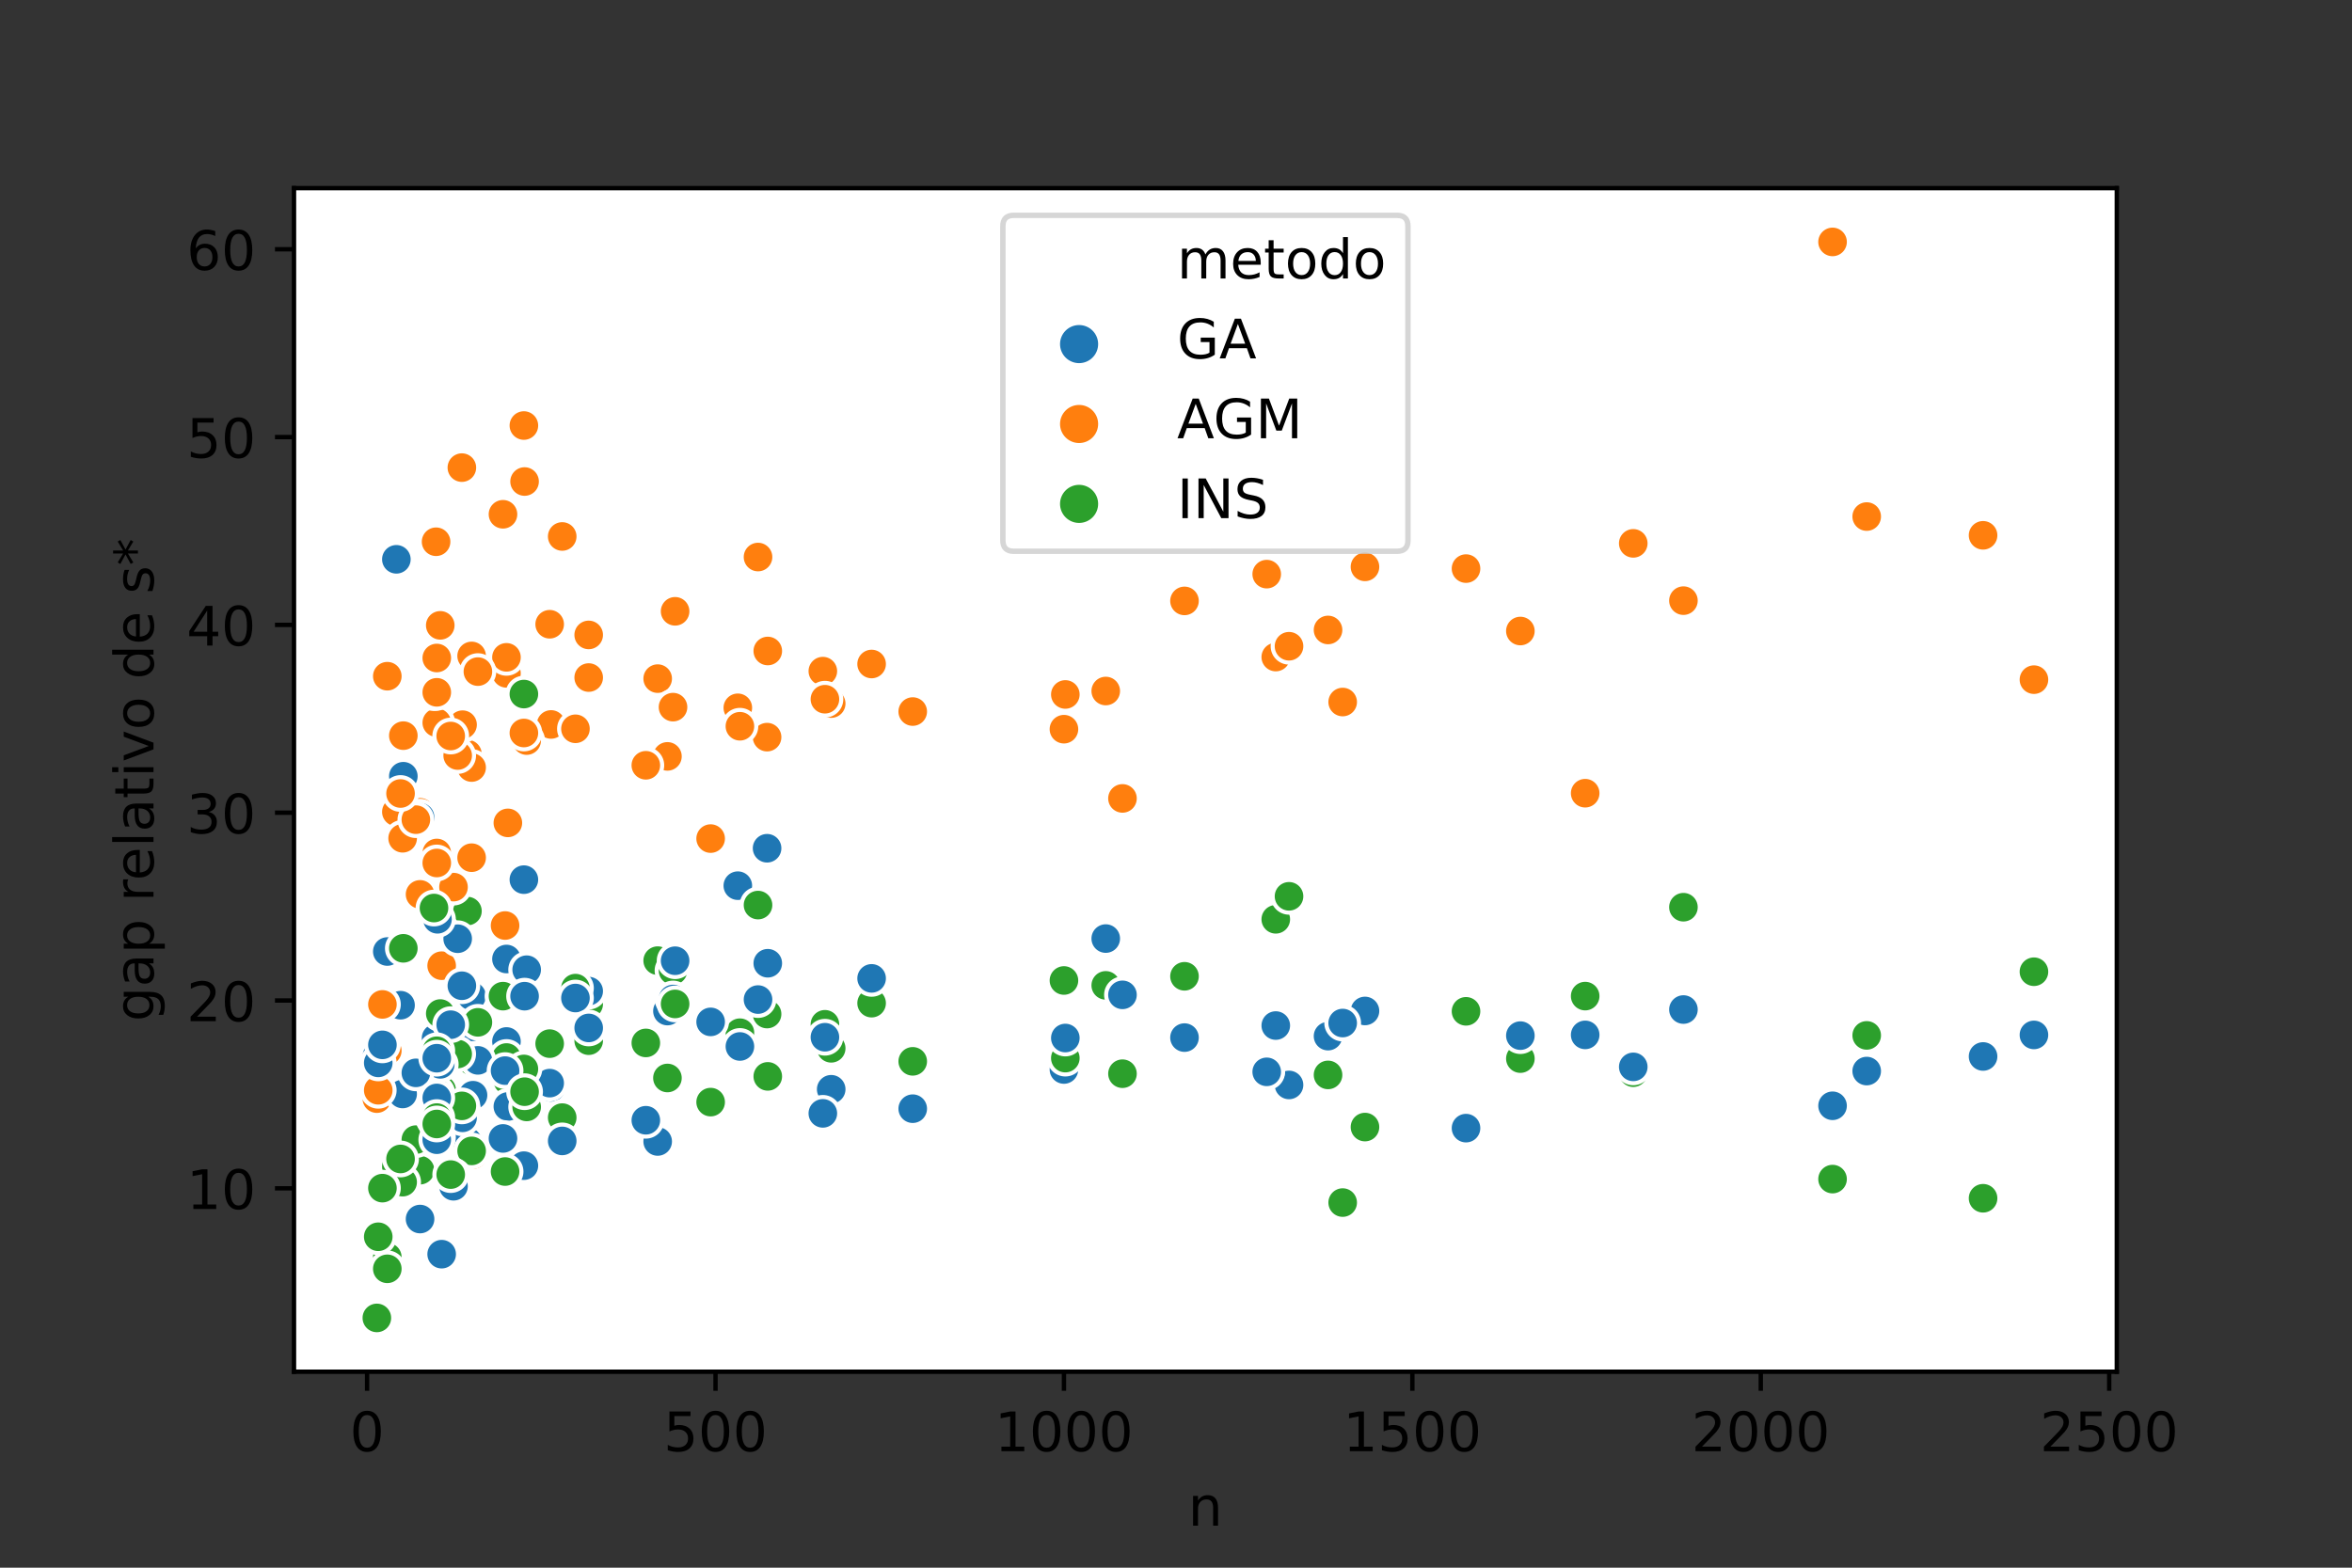<?xml version="1.0" encoding="utf-8" standalone="no"?>
<!DOCTYPE svg PUBLIC "-//W3C//DTD SVG 1.1//EN"
  "http://www.w3.org/Graphics/SVG/1.1/DTD/svg11.dtd">
<!-- Created with matplotlib (https://matplotlib.org/) -->
<svg height="288pt" version="1.1" viewBox="0 0 432 288" width="432pt" xmlns="http://www.w3.org/2000/svg" xmlns:xlink="http://www.w3.org/1999/xlink">
 <rect x="0" y="0" width="432" height="288" fill="#333333" stroke="none"/>
 <defs>
  <style type="text/css">*{stroke-linecap:butt;stroke-linejoin:round;}</style>
 </defs>
 <g id="figure_1">
  <g id="patch_1">
   <path d="M 0 288 
L 432 288 
L 432 0 
L 0 0 
z
" style="fill:none;"/>
  </g>
  <g id="axes_1">
   <g id="patch_2">
    <path d="M 54 252 
L 388.8 252 
L 388.8 34.56 
L 54 34.56 
z
" style="fill:#ffffff;"/>
   </g>
   <g id="PathCollection_1">
    <defs>
     <path d="M 0 3 
C 0.796 3 1.559 2.684 2.121 2.121 
C 2.684 1.559 3 0.796 3 -0 
C 3 -0.796 2.684 -1.559 2.121 -2.121 
C 1.559 -2.684 0.796 -3 0 -3 
C -0.796 -3 -1.559 -2.684 -2.121 -2.121 
C -2.684 -1.559 -3 -0.796 -3 0 
C -3 0.796 -2.684 1.559 -2.121 2.121 
C -1.559 2.684 -0.796 3 0 3 
z
" id="C0_0_30b1aeb843"/>
    </defs>
    <g clip-path="url(#pcd1565d71d)">
     <use style="fill:#2ca02c;stroke:#ffffff;stroke-width:0.75;" x="250.71" xlink:href="#C0_0_30b1aeb843" y="207.054"/>
    </g>
    <g clip-path="url(#pcd1565d71d)">
     <use style="fill:#ff7f0e;stroke:#ffffff;stroke-width:0.75;" x="250.71" xlink:href="#C0_0_30b1aeb843" y="104.139"/>
    </g>
    <g clip-path="url(#pcd1565d71d)">
     <use style="fill:#1f77b4;stroke:#ffffff;stroke-width:0.75;" x="250.71" xlink:href="#C0_0_30b1aeb843" y="185.723"/>
    </g>
    <g clip-path="url(#pcd1565d71d)">
     <use style="fill:#2ca02c;stroke:#ffffff;stroke-width:0.75;" x="152.669" xlink:href="#C0_0_30b1aeb843" y="192.585"/>
    </g>
    <g clip-path="url(#pcd1565d71d)">
     <use style="fill:#ff7f0e;stroke:#ffffff;stroke-width:0.75;" x="152.669" xlink:href="#C0_0_30b1aeb843" y="129.254"/>
    </g>
    <g clip-path="url(#pcd1565d71d)">
     <use style="fill:#1f77b4;stroke:#ffffff;stroke-width:0.75;" x="152.669" xlink:href="#C0_0_30b1aeb843" y="200.109"/>
    </g>
    <g clip-path="url(#pcd1565d71d)">
     <use style="fill:#2ca02c;stroke:#ffffff;stroke-width:0.75;" x="234.327" xlink:href="#C0_0_30b1aeb843" y="168.885"/>
    </g>
    <g clip-path="url(#pcd1565d71d)">
     <use style="fill:#ff7f0e;stroke:#ffffff;stroke-width:0.75;" x="234.327" xlink:href="#C0_0_30b1aeb843" y="120.707"/>
    </g>
    <g clip-path="url(#pcd1565d71d)">
     <use style="fill:#1f77b4;stroke:#ffffff;stroke-width:0.75;" x="234.327" xlink:href="#C0_0_30b1aeb843" y="188.404"/>
    </g>
    <g clip-path="url(#pcd1565d71d)">
     <use style="fill:#2ca02c;stroke:#ffffff;stroke-width:0.75;" x="81.121" xlink:href="#C0_0_30b1aeb843" y="200.257"/>
    </g>
    <g clip-path="url(#pcd1565d71d)">
     <use style="fill:#ff7f0e;stroke:#ffffff;stroke-width:0.75;" x="81.121" xlink:href="#C0_0_30b1aeb843" y="177.407"/>
    </g>
    <g clip-path="url(#pcd1565d71d)">
     <use style="fill:#1f77b4;stroke:#ffffff;stroke-width:0.75;" x="81.121" xlink:href="#C0_0_30b1aeb843" y="230.405"/>
    </g>
    <g clip-path="url(#pcd1565d71d)">
     <use style="fill:#2ca02c;stroke:#ffffff;stroke-width:0.75;" x="80.097" xlink:href="#C0_0_30b1aeb843" y="202.95"/>
    </g>
    <g clip-path="url(#pcd1565d71d)">
     <use style="fill:#ff7f0e;stroke:#ffffff;stroke-width:0.75;" x="80.097" xlink:href="#C0_0_30b1aeb843" y="99.525"/>
    </g>
    <g clip-path="url(#pcd1565d71d)">
     <use style="fill:#1f77b4;stroke:#ffffff;stroke-width:0.75;" x="80.097" xlink:href="#C0_0_30b1aeb843" y="190.699"/>
    </g>
    <g clip-path="url(#pcd1565d71d)">
     <use style="fill:#2ca02c;stroke:#ffffff;stroke-width:0.75;" x="336.592" xlink:href="#C0_0_30b1aeb843" y="216.612"/>
    </g>
    <g clip-path="url(#pcd1565d71d)">
     <use style="fill:#ff7f0e;stroke:#ffffff;stroke-width:0.75;" x="336.592" xlink:href="#C0_0_30b1aeb843" y="44.444"/>
    </g>
    <g clip-path="url(#pcd1565d71d)">
     <use style="fill:#1f77b4;stroke:#ffffff;stroke-width:0.75;" x="336.592" xlink:href="#C0_0_30b1aeb843" y="203.144"/>
    </g>
    <g clip-path="url(#pcd1565d71d)">
     <use style="fill:#2ca02c;stroke:#ffffff;stroke-width:0.75;" x="93.025" xlink:href="#C0_0_30b1aeb843" y="203.149"/>
    </g>
    <g clip-path="url(#pcd1565d71d)">
     <use style="fill:#ff7f0e;stroke:#ffffff;stroke-width:0.75;" x="93.025" xlink:href="#C0_0_30b1aeb843" y="123.704"/>
    </g>
    <g clip-path="url(#pcd1565d71d)">
     <use style="fill:#1f77b4;stroke:#ffffff;stroke-width:0.75;" x="93.025" xlink:href="#C0_0_30b1aeb843" y="191.33"/>
    </g>
    <g clip-path="url(#pcd1565d71d)">
     <use style="fill:#2ca02c;stroke:#ffffff;stroke-width:0.75;" x="236.759" xlink:href="#C0_0_30b1aeb843" y="164.663"/>
    </g>
    <g clip-path="url(#pcd1565d71d)">
     <use style="fill:#ff7f0e;stroke:#ffffff;stroke-width:0.75;" x="236.759" xlink:href="#C0_0_30b1aeb843" y="118.72"/>
    </g>
    <g clip-path="url(#pcd1565d71d)">
     <use style="fill:#1f77b4;stroke:#ffffff;stroke-width:0.75;" x="236.759" xlink:href="#C0_0_30b1aeb843" y="199.316"/>
    </g>
    <g clip-path="url(#pcd1565d71d)">
     <use style="fill:#2ca02c;stroke:#ffffff;stroke-width:0.75;" x="151.133" xlink:href="#C0_0_30b1aeb843" y="205.044"/>
    </g>
    <g clip-path="url(#pcd1565d71d)">
     <use style="fill:#ff7f0e;stroke:#ffffff;stroke-width:0.75;" x="151.133" xlink:href="#C0_0_30b1aeb843" y="123.294"/>
    </g>
    <g clip-path="url(#pcd1565d71d)">
     <use style="fill:#1f77b4;stroke:#ffffff;stroke-width:0.75;" x="151.133" xlink:href="#C0_0_30b1aeb843" y="204.536"/>
    </g>
    <g clip-path="url(#pcd1565d71d)">
     <use style="fill:#2ca02c;stroke:#ffffff;stroke-width:0.75;" x="140.893" xlink:href="#C0_0_30b1aeb843" y="186.291"/>
    </g>
    <g clip-path="url(#pcd1565d71d)">
     <use style="fill:#ff7f0e;stroke:#ffffff;stroke-width:0.75;" x="140.893" xlink:href="#C0_0_30b1aeb843" y="135.421"/>
    </g>
    <g clip-path="url(#pcd1565d71d)">
     <use style="fill:#1f77b4;stroke:#ffffff;stroke-width:0.75;" x="140.893" xlink:href="#C0_0_30b1aeb843" y="155.831"/>
    </g>
    <g clip-path="url(#pcd1565d71d)">
     <use style="fill:#2ca02c;stroke:#ffffff;stroke-width:0.75;" x="86.881" xlink:href="#C0_0_30b1aeb843" y="184.03"/>
    </g>
    <g clip-path="url(#pcd1565d71d)">
     <use style="fill:#ff7f0e;stroke:#ffffff;stroke-width:0.75;" x="86.881" xlink:href="#C0_0_30b1aeb843" y="212.108"/>
    </g>
    <g clip-path="url(#pcd1565d71d)">
     <use style="fill:#1f77b4;stroke:#ffffff;stroke-width:0.75;" x="86.881" xlink:href="#C0_0_30b1aeb843" y="201.202"/>
    </g>
    <g clip-path="url(#pcd1565d71d)">
     <use style="fill:#2ca02c;stroke:#ffffff;stroke-width:0.75;" x="83.681" xlink:href="#C0_0_30b1aeb843" y="194.263"/>
    </g>
    <g clip-path="url(#pcd1565d71d)">
     <use style="fill:#ff7f0e;stroke:#ffffff;stroke-width:0.75;" x="83.681" xlink:href="#C0_0_30b1aeb843" y="134.97"/>
    </g>
    <g clip-path="url(#pcd1565d71d)">
     <use style="fill:#1f77b4;stroke:#ffffff;stroke-width:0.75;" x="83.681" xlink:href="#C0_0_30b1aeb843" y="204.049"/>
    </g>
    <g clip-path="url(#pcd1565d71d)">
     <use style="fill:#2ca02c;stroke:#ffffff;stroke-width:0.75;" x="217.56" xlink:href="#C0_0_30b1aeb843" y="179.355"/>
    </g>
    <g clip-path="url(#pcd1565d71d)">
     <use style="fill:#ff7f0e;stroke:#ffffff;stroke-width:0.75;" x="217.56" xlink:href="#C0_0_30b1aeb843" y="110.392"/>
    </g>
    <g clip-path="url(#pcd1565d71d)">
     <use style="fill:#1f77b4;stroke:#ffffff;stroke-width:0.75;" x="217.56" xlink:href="#C0_0_30b1aeb843" y="190.617"/>
    </g>
    <g clip-path="url(#pcd1565d71d)">
     <use style="fill:#2ca02c;stroke:#ffffff;stroke-width:0.75;" x="71.138" xlink:href="#C0_0_30b1aeb843" y="230.947"/>
    </g>
    <g clip-path="url(#pcd1565d71d)">
     <use style="fill:#ff7f0e;stroke:#ffffff;stroke-width:0.75;" x="71.138" xlink:href="#C0_0_30b1aeb843" y="193.028"/>
    </g>
    <g clip-path="url(#pcd1565d71d)">
     <use style="fill:#1f77b4;stroke:#ffffff;stroke-width:0.75;" x="71.138" xlink:href="#C0_0_30b1aeb843" y="174.238"/>
    </g>
    <g clip-path="url(#pcd1565d71d)">
     <use style="fill:#2ca02c;stroke:#ffffff;stroke-width:0.75;" x="203.097" xlink:href="#C0_0_30b1aeb843" y="181.023"/>
    </g>
    <g clip-path="url(#pcd1565d71d)">
     <use style="fill:#ff7f0e;stroke:#ffffff;stroke-width:0.75;" x="203.097" xlink:href="#C0_0_30b1aeb843" y="126.947"/>
    </g>
    <g clip-path="url(#pcd1565d71d)">
     <use style="fill:#1f77b4;stroke:#ffffff;stroke-width:0.75;" x="203.097" xlink:href="#C0_0_30b1aeb843" y="172.424"/>
    </g>
    <g clip-path="url(#pcd1565d71d)">
     <use style="fill:#2ca02c;stroke:#ffffff;stroke-width:0.75;" x="77.154" xlink:href="#C0_0_30b1aeb843" y="209.174"/>
    </g>
    <g clip-path="url(#pcd1565d71d)">
     <use style="fill:#ff7f0e;stroke:#ffffff;stroke-width:0.75;" x="77.154" xlink:href="#C0_0_30b1aeb843" y="149.229"/>
    </g>
    <g clip-path="url(#pcd1565d71d)">
     <use style="fill:#1f77b4;stroke:#ffffff;stroke-width:0.75;" x="77.154" xlink:href="#C0_0_30b1aeb843" y="150.122"/>
    </g>
    <g clip-path="url(#pcd1565d71d)">
     <use style="fill:#2ca02c;stroke:#ffffff;stroke-width:0.75;" x="269.269" xlink:href="#C0_0_30b1aeb843" y="185.79"/>
    </g>
    <g clip-path="url(#pcd1565d71d)">
     <use style="fill:#ff7f0e;stroke:#ffffff;stroke-width:0.75;" x="269.269" xlink:href="#C0_0_30b1aeb843" y="104.457"/>
    </g>
    <g clip-path="url(#pcd1565d71d)">
     <use style="fill:#1f77b4;stroke:#ffffff;stroke-width:0.75;" x="269.269" xlink:href="#C0_0_30b1aeb843" y="207.25"/>
    </g>
    <g clip-path="url(#pcd1565d71d)">
     <use style="fill:#2ca02c;stroke:#ffffff;stroke-width:0.75;" x="80.225" xlink:href="#C0_0_30b1aeb843" y="200.84"/>
    </g>
    <g clip-path="url(#pcd1565d71d)">
     <use style="fill:#ff7f0e;stroke:#ffffff;stroke-width:0.75;" x="80.225" xlink:href="#C0_0_30b1aeb843" y="194.466"/>
    </g>
    <g clip-path="url(#pcd1565d71d)">
     <use style="fill:#1f77b4;stroke:#ffffff;stroke-width:0.75;" x="80.225" xlink:href="#C0_0_30b1aeb843" y="195.588"/>
    </g>
    <g clip-path="url(#pcd1565d71d)">
     <use style="fill:#2ca02c;stroke:#ffffff;stroke-width:0.75;" x="342.864" xlink:href="#C0_0_30b1aeb843" y="190.213"/>
    </g>
    <g clip-path="url(#pcd1565d71d)">
     <use style="fill:#ff7f0e;stroke:#ffffff;stroke-width:0.75;" x="342.864" xlink:href="#C0_0_30b1aeb843" y="94.897"/>
    </g>
    <g clip-path="url(#pcd1565d71d)">
     <use style="fill:#1f77b4;stroke:#ffffff;stroke-width:0.75;" x="342.864" xlink:href="#C0_0_30b1aeb843" y="196.765"/>
    </g>
    <g clip-path="url(#pcd1565d71d)">
     <use style="fill:#2ca02c;stroke:#ffffff;stroke-width:0.75;" x="86.625" xlink:href="#C0_0_30b1aeb843" y="183.043"/>
    </g>
    <g clip-path="url(#pcd1565d71d)">
     <use style="fill:#ff7f0e;stroke:#ffffff;stroke-width:0.75;" x="86.625" xlink:href="#C0_0_30b1aeb843" y="157.567"/>
    </g>
    <g clip-path="url(#pcd1565d71d)">
     <use style="fill:#1f77b4;stroke:#ffffff;stroke-width:0.75;" x="86.625" xlink:href="#C0_0_30b1aeb843" y="188.645"/>
    </g>
    <g clip-path="url(#pcd1565d71d)">
     <use style="fill:#2ca02c;stroke:#ffffff;stroke-width:0.75;" x="101.216" xlink:href="#C0_0_30b1aeb843" y="191.254"/>
    </g>
    <g clip-path="url(#pcd1565d71d)">
     <use style="fill:#ff7f0e;stroke:#ffffff;stroke-width:0.75;" x="101.216" xlink:href="#C0_0_30b1aeb843" y="133.089"/>
    </g>
    <g clip-path="url(#pcd1565d71d)">
     <use style="fill:#1f77b4;stroke:#ffffff;stroke-width:0.75;" x="101.216" xlink:href="#C0_0_30b1aeb843" y="199.765"/>
    </g>
    <g clip-path="url(#pcd1565d71d)">
     <use style="fill:#2ca02c;stroke:#ffffff;stroke-width:0.75;" x="93.281" xlink:href="#C0_0_30b1aeb843" y="198.513"/>
    </g>
    <g clip-path="url(#pcd1565d71d)">
     <use style="fill:#ff7f0e;stroke:#ffffff;stroke-width:0.75;" x="93.281" xlink:href="#C0_0_30b1aeb843" y="151.173"/>
    </g>
    <g clip-path="url(#pcd1565d71d)">
     <use style="fill:#1f77b4;stroke:#ffffff;stroke-width:0.75;" x="93.281" xlink:href="#C0_0_30b1aeb843" y="203.272"/>
    </g>
    <g clip-path="url(#pcd1565d71d)">
     <use style="fill:#2ca02c;stroke:#ffffff;stroke-width:0.75;" x="135.518" xlink:href="#C0_0_30b1aeb843" y="192.231"/>
    </g>
    <g clip-path="url(#pcd1565d71d)">
     <use style="fill:#ff7f0e;stroke:#ffffff;stroke-width:0.75;" x="135.518" xlink:href="#C0_0_30b1aeb843" y="130.031"/>
    </g>
    <g clip-path="url(#pcd1565d71d)">
     <use style="fill:#1f77b4;stroke:#ffffff;stroke-width:0.75;" x="135.518" xlink:href="#C0_0_30b1aeb843" y="162.707"/>
    </g>
    <g clip-path="url(#pcd1565d71d)">
     <use style="fill:#2ca02c;stroke:#ffffff;stroke-width:0.75;" x="72.802" xlink:href="#C0_0_30b1aeb843" y="214.309"/>
    </g>
    <g clip-path="url(#pcd1565d71d)">
     <use style="fill:#ff7f0e;stroke:#ffffff;stroke-width:0.75;" x="72.802" xlink:href="#C0_0_30b1aeb843" y="149.152"/>
    </g>
    <g clip-path="url(#pcd1565d71d)">
     <use style="fill:#1f77b4;stroke:#ffffff;stroke-width:0.75;" x="72.802" xlink:href="#C0_0_30b1aeb843" y="102.752"/>
    </g>
    <g clip-path="url(#pcd1565d71d)">
     <use style="fill:#2ca02c;stroke:#ffffff;stroke-width:0.75;" x="86.625" xlink:href="#C0_0_30b1aeb843" y="194.883"/>
    </g>
    <g clip-path="url(#pcd1565d71d)">
     <use style="fill:#ff7f0e;stroke:#ffffff;stroke-width:0.75;" x="86.625" xlink:href="#C0_0_30b1aeb843" y="120.501"/>
    </g>
    <g clip-path="url(#pcd1565d71d)">
     <use style="fill:#1f77b4;stroke:#ffffff;stroke-width:0.75;" x="86.625" xlink:href="#C0_0_30b1aeb843" y="182.866"/>
    </g>
    <g clip-path="url(#pcd1565d71d)">
     <use style="fill:#2ca02c;stroke:#ffffff;stroke-width:0.75;" x="77.154" xlink:href="#C0_0_30b1aeb843" y="214.973"/>
    </g>
    <g clip-path="url(#pcd1565d71d)">
     <use style="fill:#ff7f0e;stroke:#ffffff;stroke-width:0.75;" x="77.154" xlink:href="#C0_0_30b1aeb843" y="164.307"/>
    </g>
    <g clip-path="url(#pcd1565d71d)">
     <use style="fill:#1f77b4;stroke:#ffffff;stroke-width:0.75;" x="77.154" xlink:href="#C0_0_30b1aeb843" y="223.951"/>
    </g>
    <g clip-path="url(#pcd1565d71d)">
     <use style="fill:#2ca02c;stroke:#ffffff;stroke-width:0.75;" x="96.224" xlink:href="#C0_0_30b1aeb843" y="127.507"/>
    </g>
    <g clip-path="url(#pcd1565d71d)">
     <use style="fill:#ff7f0e;stroke:#ffffff;stroke-width:0.75;" x="96.224" xlink:href="#C0_0_30b1aeb843" y="78.175"/>
    </g>
    <g clip-path="url(#pcd1565d71d)">
     <use style="fill:#1f77b4;stroke:#ffffff;stroke-width:0.75;" x="96.224" xlink:href="#C0_0_30b1aeb843" y="214.145"/>
    </g>
    <g clip-path="url(#pcd1565d71d)">
     <use style="fill:#2ca02c;stroke:#ffffff;stroke-width:0.75;" x="93.025" xlink:href="#C0_0_30b1aeb843" y="194.276"/>
    </g>
    <g clip-path="url(#pcd1565d71d)">
     <use style="fill:#ff7f0e;stroke:#ffffff;stroke-width:0.75;" x="93.025" xlink:href="#C0_0_30b1aeb843" y="120.76"/>
    </g>
    <g clip-path="url(#pcd1565d71d)">
     <use style="fill:#1f77b4;stroke:#ffffff;stroke-width:0.75;" x="93.025" xlink:href="#C0_0_30b1aeb843" y="176.178"/>
    </g>
    <g clip-path="url(#pcd1565d71d)">
     <use style="fill:#2ca02c;stroke:#ffffff;stroke-width:0.75;" x="85.857" xlink:href="#C0_0_30b1aeb843" y="167.373"/>
    </g>
    <g clip-path="url(#pcd1565d71d)">
     <use style="fill:#ff7f0e;stroke:#ffffff;stroke-width:0.75;" x="85.857" xlink:href="#C0_0_30b1aeb843" y="138.538"/>
    </g>
    <g clip-path="url(#pcd1565d71d)">
     <use style="fill:#1f77b4;stroke:#ffffff;stroke-width:0.75;" x="85.857" xlink:href="#C0_0_30b1aeb843" y="209.741"/>
    </g>
    <g clip-path="url(#pcd1565d71d)">
     <use style="fill:#2ca02c;stroke:#ffffff;stroke-width:0.75;" x="160.092" xlink:href="#C0_0_30b1aeb843" y="184.29"/>
    </g>
    <g clip-path="url(#pcd1565d71d)">
     <use style="fill:#ff7f0e;stroke:#ffffff;stroke-width:0.75;" x="160.092" xlink:href="#C0_0_30b1aeb843" y="121.984"/>
    </g>
    <g clip-path="url(#pcd1565d71d)">
     <use style="fill:#1f77b4;stroke:#ffffff;stroke-width:0.75;" x="160.092" xlink:href="#C0_0_30b1aeb843" y="179.737"/>
    </g>
    <g clip-path="url(#pcd1565d71d)">
     <use style="fill:#2ca02c;stroke:#ffffff;stroke-width:0.75;" x="139.229" xlink:href="#C0_0_30b1aeb843" y="166.271"/>
    </g>
    <g clip-path="url(#pcd1565d71d)">
     <use style="fill:#ff7f0e;stroke:#ffffff;stroke-width:0.75;" x="139.229" xlink:href="#C0_0_30b1aeb843" y="102.334"/>
    </g>
    <g clip-path="url(#pcd1565d71d)">
     <use style="fill:#1f77b4;stroke:#ffffff;stroke-width:0.75;" x="139.229" xlink:href="#C0_0_30b1aeb843" y="183.629"/>
    </g>
    <g clip-path="url(#pcd1565d71d)">
     <use style="fill:#2ca02c;stroke:#ffffff;stroke-width:0.75;" x="108.128" xlink:href="#C0_0_30b1aeb843" y="184.455"/>
    </g>
    <g clip-path="url(#pcd1565d71d)">
     <use style="fill:#ff7f0e;stroke:#ffffff;stroke-width:0.75;" x="108.128" xlink:href="#C0_0_30b1aeb843" y="116.641"/>
    </g>
    <g clip-path="url(#pcd1565d71d)">
     <use style="fill:#1f77b4;stroke:#ffffff;stroke-width:0.75;" x="108.128" xlink:href="#C0_0_30b1aeb843" y="182.076"/>
    </g>
    <g clip-path="url(#pcd1565d71d)">
     <use style="fill:#2ca02c;stroke:#ffffff;stroke-width:0.75;" x="364.238" xlink:href="#C0_0_30b1aeb843" y="220.133"/>
    </g>
    <g clip-path="url(#pcd1565d71d)">
     <use style="fill:#ff7f0e;stroke:#ffffff;stroke-width:0.75;" x="364.238" xlink:href="#C0_0_30b1aeb843" y="98.343"/>
    </g>
    <g clip-path="url(#pcd1565d71d)">
     <use style="fill:#1f77b4;stroke:#ffffff;stroke-width:0.75;" x="364.238" xlink:href="#C0_0_30b1aeb843" y="194.085"/>
    </g>
    <g clip-path="url(#pcd1565d71d)">
     <use style="fill:#2ca02c;stroke:#ffffff;stroke-width:0.75;" x="373.582" xlink:href="#C0_0_30b1aeb843" y="178.517"/>
    </g>
    <g clip-path="url(#pcd1565d71d)">
     <use style="fill:#ff7f0e;stroke:#ffffff;stroke-width:0.75;" x="373.582" xlink:href="#C0_0_30b1aeb843" y="124.859"/>
    </g>
    <g clip-path="url(#pcd1565d71d)">
     <use style="fill:#1f77b4;stroke:#ffffff;stroke-width:0.75;" x="373.582" xlink:href="#C0_0_30b1aeb843" y="190.125"/>
    </g>
    <g clip-path="url(#pcd1565d71d)">
     <use style="fill:#2ca02c;stroke:#ffffff;stroke-width:0.75;" x="195.418" xlink:href="#C0_0_30b1aeb843" y="180.125"/>
    </g>
    <g clip-path="url(#pcd1565d71d)">
     <use style="fill:#ff7f0e;stroke:#ffffff;stroke-width:0.75;" x="195.418" xlink:href="#C0_0_30b1aeb843" y="133.959"/>
    </g>
    <g clip-path="url(#pcd1565d71d)">
     <use style="fill:#1f77b4;stroke:#ffffff;stroke-width:0.75;" x="195.418" xlink:href="#C0_0_30b1aeb843" y="196.478"/>
    </g>
    <g clip-path="url(#pcd1565d71d)">
     <use style="fill:#2ca02c;stroke:#ffffff;stroke-width:0.75;" x="86.625" xlink:href="#C0_0_30b1aeb843" y="211.431"/>
    </g>
    <g clip-path="url(#pcd1565d71d)">
     <use style="fill:#ff7f0e;stroke:#ffffff;stroke-width:0.75;" x="86.625" xlink:href="#C0_0_30b1aeb843" y="141.003"/>
    </g>
    <g clip-path="url(#pcd1565d71d)">
     <use style="fill:#1f77b4;stroke:#ffffff;stroke-width:0.75;" x="86.625" xlink:href="#C0_0_30b1aeb843" y="182.982"/>
    </g>
    <g clip-path="url(#pcd1565d71d)">
     <use style="fill:#2ca02c;stroke:#ffffff;stroke-width:0.75;" x="80.225" xlink:href="#C0_0_30b1aeb843" y="204.806"/>
    </g>
    <g clip-path="url(#pcd1565d71d)">
     <use style="fill:#ff7f0e;stroke:#ffffff;stroke-width:0.75;" x="80.225" xlink:href="#C0_0_30b1aeb843" y="156.703"/>
    </g>
    <g clip-path="url(#pcd1565d71d)">
     <use style="fill:#1f77b4;stroke:#ffffff;stroke-width:0.75;" x="80.225" xlink:href="#C0_0_30b1aeb843" y="205.584"/>
    </g>
    <g clip-path="url(#pcd1565d71d)">
     <use style="fill:#2ca02c;stroke:#ffffff;stroke-width:0.75;" x="69.218" xlink:href="#C0_0_30b1aeb843" y="242.116"/>
    </g>
    <g clip-path="url(#pcd1565d71d)">
     <use style="fill:#ff7f0e;stroke:#ffffff;stroke-width:0.75;" x="69.218" xlink:href="#C0_0_30b1aeb843" y="201.829"/>
    </g>
    <g clip-path="url(#pcd1565d71d)">
     <use style="fill:#1f77b4;stroke:#ffffff;stroke-width:0.75;" x="69.218" xlink:href="#C0_0_30b1aeb843" y="194.042"/>
    </g>
    <g clip-path="url(#pcd1565d71d)">
     <use style="fill:#2ca02c;stroke:#ffffff;stroke-width:0.75;" x="87.777" xlink:href="#C0_0_30b1aeb843" y="187.813"/>
    </g>
    <g clip-path="url(#pcd1565d71d)">
     <use style="fill:#ff7f0e;stroke:#ffffff;stroke-width:0.75;" x="87.777" xlink:href="#C0_0_30b1aeb843" y="123.381"/>
    </g>
    <g clip-path="url(#pcd1565d71d)">
     <use style="fill:#1f77b4;stroke:#ffffff;stroke-width:0.75;" x="87.777" xlink:href="#C0_0_30b1aeb843" y="194.799"/>
    </g>
    <g clip-path="url(#pcd1565d71d)">
     <use style="fill:#2ca02c;stroke:#ffffff;stroke-width:0.75;" x="279.252" xlink:href="#C0_0_30b1aeb843" y="194.476"/>
    </g>
    <g clip-path="url(#pcd1565d71d)">
     <use style="fill:#ff7f0e;stroke:#ffffff;stroke-width:0.75;" x="279.252" xlink:href="#C0_0_30b1aeb843" y="115.925"/>
    </g>
    <g clip-path="url(#pcd1565d71d)">
     <use style="fill:#1f77b4;stroke:#ffffff;stroke-width:0.75;" x="279.252" xlink:href="#C0_0_30b1aeb843" y="190.255"/>
    </g>
    <g clip-path="url(#pcd1565d71d)">
     <use style="fill:#2ca02c;stroke:#ffffff;stroke-width:0.75;" x="96.736" xlink:href="#C0_0_30b1aeb843" y="203.353"/>
    </g>
    <g clip-path="url(#pcd1565d71d)">
     <use style="fill:#ff7f0e;stroke:#ffffff;stroke-width:0.75;" x="96.736" xlink:href="#C0_0_30b1aeb843" y="136.049"/>
    </g>
    <g clip-path="url(#pcd1565d71d)">
     <use style="fill:#1f77b4;stroke:#ffffff;stroke-width:0.75;" x="96.736" xlink:href="#C0_0_30b1aeb843" y="178.145"/>
    </g>
    <g clip-path="url(#pcd1565d71d)">
     <use style="fill:#2ca02c;stroke:#ffffff;stroke-width:0.75;" x="84.961" xlink:href="#C0_0_30b1aeb843" y="204.024"/>
    </g>
    <g clip-path="url(#pcd1565d71d)">
     <use style="fill:#ff7f0e;stroke:#ffffff;stroke-width:0.75;" x="84.961" xlink:href="#C0_0_30b1aeb843" y="133.133"/>
    </g>
    <g clip-path="url(#pcd1565d71d)">
     <use style="fill:#1f77b4;stroke:#ffffff;stroke-width:0.75;" x="84.961" xlink:href="#C0_0_30b1aeb843" y="205.358"/>
    </g>
    <g clip-path="url(#pcd1565d71d)">
     <use style="fill:#2ca02c;stroke:#ffffff;stroke-width:0.75;" x="80.225" xlink:href="#C0_0_30b1aeb843" y="193.662"/>
    </g>
    <g clip-path="url(#pcd1565d71d)">
     <use style="fill:#ff7f0e;stroke:#ffffff;stroke-width:0.75;" x="80.225" xlink:href="#C0_0_30b1aeb843" y="132.766"/>
    </g>
    <g clip-path="url(#pcd1565d71d)">
     <use style="fill:#1f77b4;stroke:#ffffff;stroke-width:0.75;" x="80.225" xlink:href="#C0_0_30b1aeb843" y="208.162"/>
    </g>
    <g clip-path="url(#pcd1565d71d)">
     <use style="fill:#2ca02c;stroke:#ffffff;stroke-width:0.75;" x="84.065" xlink:href="#C0_0_30b1aeb843" y="193.63"/>
    </g>
    <g clip-path="url(#pcd1565d71d)">
     <use style="fill:#ff7f0e;stroke:#ffffff;stroke-width:0.75;" x="84.065" xlink:href="#C0_0_30b1aeb843" y="138.797"/>
    </g>
    <g clip-path="url(#pcd1565d71d)">
     <use style="fill:#1f77b4;stroke:#ffffff;stroke-width:0.75;" x="84.065" xlink:href="#C0_0_30b1aeb843" y="172.453"/>
    </g>
    <g clip-path="url(#pcd1565d71d)">
     <use style="fill:#2ca02c;stroke:#ffffff;stroke-width:0.75;" x="84.833" xlink:href="#C0_0_30b1aeb843" y="203.162"/>
    </g>
    <g clip-path="url(#pcd1565d71d)">
     <use style="fill:#ff7f0e;stroke:#ffffff;stroke-width:0.75;" x="84.833" xlink:href="#C0_0_30b1aeb843" y="85.905"/>
    </g>
    <g clip-path="url(#pcd1565d71d)">
     <use style="fill:#1f77b4;stroke:#ffffff;stroke-width:0.75;" x="84.833" xlink:href="#C0_0_30b1aeb843" y="181.092"/>
    </g>
    <g clip-path="url(#pcd1565d71d)">
     <use style="fill:#2ca02c;stroke:#ffffff;stroke-width:0.75;" x="103.264" xlink:href="#C0_0_30b1aeb843" y="205.317"/>
    </g>
    <g clip-path="url(#pcd1565d71d)">
     <use style="fill:#ff7f0e;stroke:#ffffff;stroke-width:0.75;" x="103.264" xlink:href="#C0_0_30b1aeb843" y="98.555"/>
    </g>
    <g clip-path="url(#pcd1565d71d)">
     <use style="fill:#1f77b4;stroke:#ffffff;stroke-width:0.75;" x="103.264" xlink:href="#C0_0_30b1aeb843" y="209.598"/>
    </g>
    <g clip-path="url(#pcd1565d71d)">
     <use style="fill:#2ca02c;stroke:#ffffff;stroke-width:0.75;" x="73.954" xlink:href="#C0_0_30b1aeb843" y="217.174"/>
    </g>
    <g clip-path="url(#pcd1565d71d)">
     <use style="fill:#ff7f0e;stroke:#ffffff;stroke-width:0.75;" x="73.954" xlink:href="#C0_0_30b1aeb843" y="153.998"/>
    </g>
    <g clip-path="url(#pcd1565d71d)">
     <use style="fill:#1f77b4;stroke:#ffffff;stroke-width:0.75;" x="73.954" xlink:href="#C0_0_30b1aeb843" y="200.975"/>
    </g>
    <g clip-path="url(#pcd1565d71d)">
     <use style="fill:#2ca02c;stroke:#ffffff;stroke-width:0.75;" x="80.865" xlink:href="#C0_0_30b1aeb843" y="186.199"/>
    </g>
    <g clip-path="url(#pcd1565d71d)">
     <use style="fill:#ff7f0e;stroke:#ffffff;stroke-width:0.75;" x="80.865" xlink:href="#C0_0_30b1aeb843" y="114.883"/>
    </g>
    <g clip-path="url(#pcd1565d71d)">
     <use style="fill:#1f77b4;stroke:#ffffff;stroke-width:0.75;" x="80.865" xlink:href="#C0_0_30b1aeb843" y="195.533"/>
    </g>
    <g clip-path="url(#pcd1565d71d)">
     <use style="fill:#2ca02c;stroke:#ffffff;stroke-width:0.75;" x="92.385" xlink:href="#C0_0_30b1aeb843" y="183.002"/>
    </g>
    <g clip-path="url(#pcd1565d71d)">
     <use style="fill:#ff7f0e;stroke:#ffffff;stroke-width:0.75;" x="92.385" xlink:href="#C0_0_30b1aeb843" y="94.478"/>
    </g>
    <g clip-path="url(#pcd1565d71d)">
     <use style="fill:#1f77b4;stroke:#ffffff;stroke-width:0.75;" x="92.385" xlink:href="#C0_0_30b1aeb843" y="209.143"/>
    </g>
    <g clip-path="url(#pcd1565d71d)">
     <use style="fill:#2ca02c;stroke:#ffffff;stroke-width:0.75;" x="100.96" xlink:href="#C0_0_30b1aeb843" y="191.726"/>
    </g>
    <g clip-path="url(#pcd1565d71d)">
     <use style="fill:#ff7f0e;stroke:#ffffff;stroke-width:0.75;" x="100.96" xlink:href="#C0_0_30b1aeb843" y="114.68"/>
    </g>
    <g clip-path="url(#pcd1565d71d)">
     <use style="fill:#1f77b4;stroke:#ffffff;stroke-width:0.75;" x="100.96" xlink:href="#C0_0_30b1aeb843" y="198.981"/>
    </g>
    <g clip-path="url(#pcd1565d71d)">
     <use style="fill:#2ca02c;stroke:#ffffff;stroke-width:0.75;" x="151.517" xlink:href="#C0_0_30b1aeb843" y="188.173"/>
    </g>
    <g clip-path="url(#pcd1565d71d)">
     <use style="fill:#ff7f0e;stroke:#ffffff;stroke-width:0.75;" x="151.517" xlink:href="#C0_0_30b1aeb843" y="128.452"/>
    </g>
    <g clip-path="url(#pcd1565d71d)">
     <use style="fill:#1f77b4;stroke:#ffffff;stroke-width:0.75;" x="151.517" xlink:href="#C0_0_30b1aeb843" y="190.551"/>
    </g>
    <g clip-path="url(#pcd1565d71d)">
     <use style="fill:#2ca02c;stroke:#ffffff;stroke-width:0.75;" x="71.138" xlink:href="#C0_0_30b1aeb843" y="233.095"/>
    </g>
    <g clip-path="url(#pcd1565d71d)">
     <use style="fill:#ff7f0e;stroke:#ffffff;stroke-width:0.75;" x="71.138" xlink:href="#C0_0_30b1aeb843" y="124.226"/>
    </g>
    <g clip-path="url(#pcd1565d71d)">
     <use style="fill:#1f77b4;stroke:#ffffff;stroke-width:0.75;" x="71.138" xlink:href="#C0_0_30b1aeb843" y="174.803"/>
    </g>
    <g clip-path="url(#pcd1565d71d)">
     <use style="fill:#2ca02c;stroke:#ffffff;stroke-width:0.75;" x="122.591" xlink:href="#C0_0_30b1aeb843" y="198.037"/>
    </g>
    <g clip-path="url(#pcd1565d71d)">
     <use style="fill:#ff7f0e;stroke:#ffffff;stroke-width:0.75;" x="122.591" xlink:href="#C0_0_30b1aeb843" y="138.956"/>
    </g>
    <g clip-path="url(#pcd1565d71d)">
     <use style="fill:#1f77b4;stroke:#ffffff;stroke-width:0.75;" x="122.591" xlink:href="#C0_0_30b1aeb843" y="185.742"/>
    </g>
    <g clip-path="url(#pcd1565d71d)">
     <use style="fill:#2ca02c;stroke:#ffffff;stroke-width:0.75;" x="120.799" xlink:href="#C0_0_30b1aeb843" y="176.479"/>
    </g>
    <g clip-path="url(#pcd1565d71d)">
     <use style="fill:#ff7f0e;stroke:#ffffff;stroke-width:0.75;" x="120.799" xlink:href="#C0_0_30b1aeb843" y="124.67"/>
    </g>
    <g clip-path="url(#pcd1565d71d)">
     <use style="fill:#1f77b4;stroke:#ffffff;stroke-width:0.75;" x="120.799" xlink:href="#C0_0_30b1aeb843" y="209.7"/>
    </g>
    <g clip-path="url(#pcd1565d71d)">
     <use style="fill:#2ca02c;stroke:#ffffff;stroke-width:0.75;" x="105.696" xlink:href="#C0_0_30b1aeb843" y="181.528"/>
    </g>
    <g clip-path="url(#pcd1565d71d)">
     <use style="fill:#ff7f0e;stroke:#ffffff;stroke-width:0.75;" x="105.696" xlink:href="#C0_0_30b1aeb843" y="133.887"/>
    </g>
    <g clip-path="url(#pcd1565d71d)">
     <use style="fill:#1f77b4;stroke:#ffffff;stroke-width:0.75;" x="105.696" xlink:href="#C0_0_30b1aeb843" y="183.347"/>
    </g>
    <g clip-path="url(#pcd1565d71d)">
     <use style="fill:#2ca02c;stroke:#ffffff;stroke-width:0.75;" x="195.674" xlink:href="#C0_0_30b1aeb843" y="194.384"/>
    </g>
    <g clip-path="url(#pcd1565d71d)">
     <use style="fill:#ff7f0e;stroke:#ffffff;stroke-width:0.75;" x="195.674" xlink:href="#C0_0_30b1aeb843" y="127.579"/>
    </g>
    <g clip-path="url(#pcd1565d71d)">
     <use style="fill:#1f77b4;stroke:#ffffff;stroke-width:0.75;" x="195.674" xlink:href="#C0_0_30b1aeb843" y="190.695"/>
    </g>
    <g clip-path="url(#pcd1565d71d)">
     <use style="fill:#2ca02c;stroke:#ffffff;stroke-width:0.75;" x="96.224" xlink:href="#C0_0_30b1aeb843" y="196.376"/>
    </g>
    <g clip-path="url(#pcd1565d71d)">
     <use style="fill:#ff7f0e;stroke:#ffffff;stroke-width:0.75;" x="96.224" xlink:href="#C0_0_30b1aeb843" y="134.659"/>
    </g>
    <g clip-path="url(#pcd1565d71d)">
     <use style="fill:#1f77b4;stroke:#ffffff;stroke-width:0.75;" x="96.224" xlink:href="#C0_0_30b1aeb843" y="161.6"/>
    </g>
    <g clip-path="url(#pcd1565d71d)">
     <use style="fill:#2ca02c;stroke:#ffffff;stroke-width:0.75;" x="243.926" xlink:href="#C0_0_30b1aeb843" y="197.472"/>
    </g>
    <g clip-path="url(#pcd1565d71d)">
     <use style="fill:#ff7f0e;stroke:#ffffff;stroke-width:0.75;" x="243.926" xlink:href="#C0_0_30b1aeb843" y="115.73"/>
    </g>
    <g clip-path="url(#pcd1565d71d)">
     <use style="fill:#1f77b4;stroke:#ffffff;stroke-width:0.75;" x="243.926" xlink:href="#C0_0_30b1aeb843" y="190.35"/>
    </g>
    <g clip-path="url(#pcd1565d71d)">
     <use style="fill:#2ca02c;stroke:#ffffff;stroke-width:0.75;" x="69.474" xlink:href="#C0_0_30b1aeb843" y="227.206"/>
    </g>
    <g clip-path="url(#pcd1565d71d)">
     <use style="fill:#ff7f0e;stroke:#ffffff;stroke-width:0.75;" x="69.474" xlink:href="#C0_0_30b1aeb843" y="200.294"/>
    </g>
    <g clip-path="url(#pcd1565d71d)">
     <use style="fill:#1f77b4;stroke:#ffffff;stroke-width:0.75;" x="69.474" xlink:href="#C0_0_30b1aeb843" y="195.263"/>
    </g>
    <g clip-path="url(#pcd1565d71d)">
     <use style="fill:#2ca02c;stroke:#ffffff;stroke-width:0.75;" x="291.155" xlink:href="#C0_0_30b1aeb843" y="182.995"/>
    </g>
    <g clip-path="url(#pcd1565d71d)">
     <use style="fill:#ff7f0e;stroke:#ffffff;stroke-width:0.75;" x="291.155" xlink:href="#C0_0_30b1aeb843" y="145.72"/>
    </g>
    <g clip-path="url(#pcd1565d71d)">
     <use style="fill:#1f77b4;stroke:#ffffff;stroke-width:0.75;" x="291.155" xlink:href="#C0_0_30b1aeb843" y="190.119"/>
    </g>
    <g clip-path="url(#pcd1565d71d)">
     <use style="fill:#2ca02c;stroke:#ffffff;stroke-width:0.75;" x="80.353" xlink:href="#C0_0_30b1aeb843" y="208.927"/>
    </g>
    <g clip-path="url(#pcd1565d71d)">
     <use style="fill:#ff7f0e;stroke:#ffffff;stroke-width:0.75;" x="80.353" xlink:href="#C0_0_30b1aeb843" y="126.645"/>
    </g>
    <g clip-path="url(#pcd1565d71d)">
     <use style="fill:#1f77b4;stroke:#ffffff;stroke-width:0.75;" x="80.353" xlink:href="#C0_0_30b1aeb843" y="168.883"/>
    </g>
    <g clip-path="url(#pcd1565d71d)">
     <use style="fill:#2ca02c;stroke:#ffffff;stroke-width:0.75;" x="206.169" xlink:href="#C0_0_30b1aeb843" y="197.251"/>
    </g>
    <g clip-path="url(#pcd1565d71d)">
     <use style="fill:#ff7f0e;stroke:#ffffff;stroke-width:0.75;" x="206.169" xlink:href="#C0_0_30b1aeb843" y="146.678"/>
    </g>
    <g clip-path="url(#pcd1565d71d)">
     <use style="fill:#1f77b4;stroke:#ffffff;stroke-width:0.75;" x="206.169" xlink:href="#C0_0_30b1aeb843" y="182.763"/>
    </g>
    <g clip-path="url(#pcd1565d71d)">
     <use style="fill:#2ca02c;stroke:#ffffff;stroke-width:0.75;" x="309.202" xlink:href="#C0_0_30b1aeb843" y="166.664"/>
    </g>
    <g clip-path="url(#pcd1565d71d)">
     <use style="fill:#ff7f0e;stroke:#ffffff;stroke-width:0.75;" x="309.202" xlink:href="#C0_0_30b1aeb843" y="110.344"/>
    </g>
    <g clip-path="url(#pcd1565d71d)">
     <use style="fill:#1f77b4;stroke:#ffffff;stroke-width:0.75;" x="309.202" xlink:href="#C0_0_30b1aeb843" y="185.462"/>
    </g>
    <g clip-path="url(#pcd1565d71d)">
     <use style="fill:#2ca02c;stroke:#ffffff;stroke-width:0.75;" x="299.987" xlink:href="#C0_0_30b1aeb843" y="197.063"/>
    </g>
    <g clip-path="url(#pcd1565d71d)">
     <use style="fill:#ff7f0e;stroke:#ffffff;stroke-width:0.75;" x="299.987" xlink:href="#C0_0_30b1aeb843" y="99.821"/>
    </g>
    <g clip-path="url(#pcd1565d71d)">
     <use style="fill:#1f77b4;stroke:#ffffff;stroke-width:0.75;" x="299.987" xlink:href="#C0_0_30b1aeb843" y="195.996"/>
    </g>
    <g clip-path="url(#pcd1565d71d)">
     <use style="fill:#2ca02c;stroke:#ffffff;stroke-width:0.75;" x="83.297" xlink:href="#C0_0_30b1aeb843" y="216.069"/>
    </g>
    <g clip-path="url(#pcd1565d71d)">
     <use style="fill:#ff7f0e;stroke:#ffffff;stroke-width:0.75;" x="83.297" xlink:href="#C0_0_30b1aeb843" y="162.972"/>
    </g>
    <g clip-path="url(#pcd1565d71d)">
     <use style="fill:#1f77b4;stroke:#ffffff;stroke-width:0.75;" x="83.297" xlink:href="#C0_0_30b1aeb843" y="217.928"/>
    </g>
    <g clip-path="url(#pcd1565d71d)">
     <use style="fill:#2ca02c;stroke:#ffffff;stroke-width:0.75;" x="74.082" xlink:href="#C0_0_30b1aeb843" y="174.215"/>
    </g>
    <g clip-path="url(#pcd1565d71d)">
     <use style="fill:#ff7f0e;stroke:#ffffff;stroke-width:0.75;" x="74.082" xlink:href="#C0_0_30b1aeb843" y="135.146"/>
    </g>
    <g clip-path="url(#pcd1565d71d)">
     <use style="fill:#1f77b4;stroke:#ffffff;stroke-width:0.75;" x="74.082" xlink:href="#C0_0_30b1aeb843" y="142.603"/>
    </g>
    <g clip-path="url(#pcd1565d71d)">
     <use style="fill:#2ca02c;stroke:#ffffff;stroke-width:0.75;" x="232.663" xlink:href="#C0_0_30b1aeb843" y="196.669"/>
    </g>
    <g clip-path="url(#pcd1565d71d)">
     <use style="fill:#ff7f0e;stroke:#ffffff;stroke-width:0.75;" x="232.663" xlink:href="#C0_0_30b1aeb843" y="105.474"/>
    </g>
    <g clip-path="url(#pcd1565d71d)">
     <use style="fill:#1f77b4;stroke:#ffffff;stroke-width:0.75;" x="232.663" xlink:href="#C0_0_30b1aeb843" y="196.907"/>
    </g>
    <g clip-path="url(#pcd1565d71d)">
     <use style="fill:#2ca02c;stroke:#ffffff;stroke-width:0.75;" x="92.769" xlink:href="#C0_0_30b1aeb843" y="215.224"/>
    </g>
    <g clip-path="url(#pcd1565d71d)">
     <use style="fill:#ff7f0e;stroke:#ffffff;stroke-width:0.75;" x="92.769" xlink:href="#C0_0_30b1aeb843" y="170.029"/>
    </g>
    <g clip-path="url(#pcd1565d71d)">
     <use style="fill:#1f77b4;stroke:#ffffff;stroke-width:0.75;" x="92.769" xlink:href="#C0_0_30b1aeb843" y="196.683"/>
    </g>
    <g clip-path="url(#pcd1565d71d)">
     <use style="fill:#2ca02c;stroke:#ffffff;stroke-width:0.75;" x="123.615" xlink:href="#C0_0_30b1aeb843" y="178.299"/>
    </g>
    <g clip-path="url(#pcd1565d71d)">
     <use style="fill:#ff7f0e;stroke:#ffffff;stroke-width:0.75;" x="123.615" xlink:href="#C0_0_30b1aeb843" y="129.908"/>
    </g>
    <g clip-path="url(#pcd1565d71d)">
     <use style="fill:#1f77b4;stroke:#ffffff;stroke-width:0.75;" x="123.615" xlink:href="#C0_0_30b1aeb843" y="183.528"/>
    </g>
    <g clip-path="url(#pcd1565d71d)">
     <use style="fill:#2ca02c;stroke:#ffffff;stroke-width:0.75;" x="76.386" xlink:href="#C0_0_30b1aeb843" y="209.362"/>
    </g>
    <g clip-path="url(#pcd1565d71d)">
     <use style="fill:#ff7f0e;stroke:#ffffff;stroke-width:0.75;" x="76.386" xlink:href="#C0_0_30b1aeb843" y="150.578"/>
    </g>
    <g clip-path="url(#pcd1565d71d)">
     <use style="fill:#1f77b4;stroke:#ffffff;stroke-width:0.75;" x="76.386" xlink:href="#C0_0_30b1aeb843" y="197.094"/>
    </g>
    <g clip-path="url(#pcd1565d71d)">
     <use style="fill:#2ca02c;stroke:#ffffff;stroke-width:0.75;" x="123.999" xlink:href="#C0_0_30b1aeb843" y="184.433"/>
    </g>
    <g clip-path="url(#pcd1565d71d)">
     <use style="fill:#ff7f0e;stroke:#ffffff;stroke-width:0.75;" x="123.999" xlink:href="#C0_0_30b1aeb843" y="112.304"/>
    </g>
    <g clip-path="url(#pcd1565d71d)">
     <use style="fill:#1f77b4;stroke:#ffffff;stroke-width:0.75;" x="123.999" xlink:href="#C0_0_30b1aeb843" y="176.496"/>
    </g>
    <g clip-path="url(#pcd1565d71d)">
     <use style="fill:#2ca02c;stroke:#ffffff;stroke-width:0.75;" x="79.713" xlink:href="#C0_0_30b1aeb843" y="166.816"/>
    </g>
    <g clip-path="url(#pcd1565d71d)">
     <use style="fill:#ff7f0e;stroke:#ffffff;stroke-width:0.75;" x="79.713" xlink:href="#C0_0_30b1aeb843" y="127.243"/>
    </g>
    <g clip-path="url(#pcd1565d71d)">
     <use style="fill:#1f77b4;stroke:#ffffff;stroke-width:0.75;" x="79.713" xlink:href="#C0_0_30b1aeb843" y="205.539"/>
    </g>
    <g clip-path="url(#pcd1565d71d)">
     <use style="fill:#2ca02c;stroke:#ffffff;stroke-width:0.75;" x="167.644" xlink:href="#C0_0_30b1aeb843" y="194.979"/>
    </g>
    <g clip-path="url(#pcd1565d71d)">
     <use style="fill:#ff7f0e;stroke:#ffffff;stroke-width:0.75;" x="167.644" xlink:href="#C0_0_30b1aeb843" y="130.72"/>
    </g>
    <g clip-path="url(#pcd1565d71d)">
     <use style="fill:#1f77b4;stroke:#ffffff;stroke-width:0.75;" x="167.644" xlink:href="#C0_0_30b1aeb843" y="203.677"/>
    </g>
    <g clip-path="url(#pcd1565d71d)">
     <use style="fill:#2ca02c;stroke:#ffffff;stroke-width:0.75;" x="82.785" xlink:href="#C0_0_30b1aeb843" y="215.783"/>
    </g>
    <g clip-path="url(#pcd1565d71d)">
     <use style="fill:#ff7f0e;stroke:#ffffff;stroke-width:0.75;" x="82.785" xlink:href="#C0_0_30b1aeb843" y="135.214"/>
    </g>
    <g clip-path="url(#pcd1565d71d)">
     <use style="fill:#1f77b4;stroke:#ffffff;stroke-width:0.75;" x="82.785" xlink:href="#C0_0_30b1aeb843" y="188.247"/>
    </g>
    <g clip-path="url(#pcd1565d71d)">
     <use style="fill:#2ca02c;stroke:#ffffff;stroke-width:0.75;" x="96.352" xlink:href="#C0_0_30b1aeb843" y="200.555"/>
    </g>
    <g clip-path="url(#pcd1565d71d)">
     <use style="fill:#ff7f0e;stroke:#ffffff;stroke-width:0.75;" x="96.352" xlink:href="#C0_0_30b1aeb843" y="88.461"/>
    </g>
    <g clip-path="url(#pcd1565d71d)">
     <use style="fill:#1f77b4;stroke:#ffffff;stroke-width:0.75;" x="96.352" xlink:href="#C0_0_30b1aeb843" y="183.009"/>
    </g>
    <g clip-path="url(#pcd1565d71d)">
     <use style="fill:#2ca02c;stroke:#ffffff;stroke-width:0.75;" x="118.623" xlink:href="#C0_0_30b1aeb843" y="191.598"/>
    </g>
    <g clip-path="url(#pcd1565d71d)">
     <use style="fill:#ff7f0e;stroke:#ffffff;stroke-width:0.75;" x="118.623" xlink:href="#C0_0_30b1aeb843" y="140.591"/>
    </g>
    <g clip-path="url(#pcd1565d71d)">
     <use style="fill:#1f77b4;stroke:#ffffff;stroke-width:0.75;" x="118.623" xlink:href="#C0_0_30b1aeb843" y="205.801"/>
    </g>
    <g clip-path="url(#pcd1565d71d)">
     <use style="fill:#2ca02c;stroke:#ffffff;stroke-width:0.75;" x="80.225" xlink:href="#C0_0_30b1aeb843" y="193.037"/>
    </g>
    <g clip-path="url(#pcd1565d71d)">
     <use style="fill:#ff7f0e;stroke:#ffffff;stroke-width:0.75;" x="80.225" xlink:href="#C0_0_30b1aeb843" y="158.539"/>
    </g>
    <g clip-path="url(#pcd1565d71d)">
     <use style="fill:#1f77b4;stroke:#ffffff;stroke-width:0.75;" x="80.225" xlink:href="#C0_0_30b1aeb843" y="201.705"/>
    </g>
    <g clip-path="url(#pcd1565d71d)">
     <use style="fill:#2ca02c;stroke:#ffffff;stroke-width:0.75;" x="246.614" xlink:href="#C0_0_30b1aeb843" y="220.925"/>
    </g>
    <g clip-path="url(#pcd1565d71d)">
     <use style="fill:#ff7f0e;stroke:#ffffff;stroke-width:0.75;" x="246.614" xlink:href="#C0_0_30b1aeb843" y="128.97"/>
    </g>
    <g clip-path="url(#pcd1565d71d)">
     <use style="fill:#1f77b4;stroke:#ffffff;stroke-width:0.75;" x="246.614" xlink:href="#C0_0_30b1aeb843" y="187.942"/>
    </g>
    <g clip-path="url(#pcd1565d71d)">
     <use style="fill:#2ca02c;stroke:#ffffff;stroke-width:0.75;" x="135.902" xlink:href="#C0_0_30b1aeb843" y="189.72"/>
    </g>
    <g clip-path="url(#pcd1565d71d)">
     <use style="fill:#ff7f0e;stroke:#ffffff;stroke-width:0.75;" x="135.902" xlink:href="#C0_0_30b1aeb843" y="133.42"/>
    </g>
    <g clip-path="url(#pcd1565d71d)">
     <use style="fill:#1f77b4;stroke:#ffffff;stroke-width:0.75;" x="135.902" xlink:href="#C0_0_30b1aeb843" y="192.248"/>
    </g>
    <g clip-path="url(#pcd1565d71d)">
     <use style="fill:#2ca02c;stroke:#ffffff;stroke-width:0.75;" x="108.128" xlink:href="#C0_0_30b1aeb843" y="191.183"/>
    </g>
    <g clip-path="url(#pcd1565d71d)">
     <use style="fill:#ff7f0e;stroke:#ffffff;stroke-width:0.75;" x="108.128" xlink:href="#C0_0_30b1aeb843" y="124.472"/>
    </g>
    <g clip-path="url(#pcd1565d71d)">
     <use style="fill:#1f77b4;stroke:#ffffff;stroke-width:0.75;" x="108.128" xlink:href="#C0_0_30b1aeb843" y="188.843"/>
    </g>
    <g clip-path="url(#pcd1565d71d)">
     <use style="fill:#2ca02c;stroke:#ffffff;stroke-width:0.75;" x="141.021" xlink:href="#C0_0_30b1aeb843" y="197.742"/>
    </g>
    <g clip-path="url(#pcd1565d71d)">
     <use style="fill:#ff7f0e;stroke:#ffffff;stroke-width:0.75;" x="141.021" xlink:href="#C0_0_30b1aeb843" y="119.595"/>
    </g>
    <g clip-path="url(#pcd1565d71d)">
     <use style="fill:#1f77b4;stroke:#ffffff;stroke-width:0.75;" x="141.021" xlink:href="#C0_0_30b1aeb843" y="176.957"/>
    </g>
    <g clip-path="url(#pcd1565d71d)">
     <use style="fill:#2ca02c;stroke:#ffffff;stroke-width:0.75;" x="80.225" xlink:href="#C0_0_30b1aeb843" y="205.312"/>
    </g>
    <g clip-path="url(#pcd1565d71d)">
     <use style="fill:#ff7f0e;stroke:#ffffff;stroke-width:0.75;" x="80.225" xlink:href="#C0_0_30b1aeb843" y="120.882"/>
    </g>
    <g clip-path="url(#pcd1565d71d)">
     <use style="fill:#1f77b4;stroke:#ffffff;stroke-width:0.75;" x="80.225" xlink:href="#C0_0_30b1aeb843" y="209.377"/>
    </g>
    <g clip-path="url(#pcd1565d71d)">
     <use style="fill:#2ca02c;stroke:#ffffff;stroke-width:0.75;" x="73.57" xlink:href="#C0_0_30b1aeb843" y="212.912"/>
    </g>
    <g clip-path="url(#pcd1565d71d)">
     <use style="fill:#ff7f0e;stroke:#ffffff;stroke-width:0.75;" x="73.57" xlink:href="#C0_0_30b1aeb843" y="145.775"/>
    </g>
    <g clip-path="url(#pcd1565d71d)">
     <use style="fill:#1f77b4;stroke:#ffffff;stroke-width:0.75;" x="73.57" xlink:href="#C0_0_30b1aeb843" y="184.667"/>
    </g>
    <g clip-path="url(#pcd1565d71d)">
     <use style="fill:#2ca02c;stroke:#ffffff;stroke-width:0.75;" x="70.242" xlink:href="#C0_0_30b1aeb843" y="218.273"/>
    </g>
    <g clip-path="url(#pcd1565d71d)">
     <use style="fill:#ff7f0e;stroke:#ffffff;stroke-width:0.75;" x="70.242" xlink:href="#C0_0_30b1aeb843" y="184.522"/>
    </g>
    <g clip-path="url(#pcd1565d71d)">
     <use style="fill:#1f77b4;stroke:#ffffff;stroke-width:0.75;" x="70.242" xlink:href="#C0_0_30b1aeb843" y="191.951"/>
    </g>
    <g clip-path="url(#pcd1565d71d)">
     <use style="fill:#2ca02c;stroke:#ffffff;stroke-width:0.75;" x="130.526" xlink:href="#C0_0_30b1aeb843" y="202.468"/>
    </g>
    <g clip-path="url(#pcd1565d71d)">
     <use style="fill:#ff7f0e;stroke:#ffffff;stroke-width:0.75;" x="130.526" xlink:href="#C0_0_30b1aeb843" y="154.057"/>
    </g>
    <g clip-path="url(#pcd1565d71d)">
     <use style="fill:#1f77b4;stroke:#ffffff;stroke-width:0.75;" x="130.526" xlink:href="#C0_0_30b1aeb843" y="187.731"/>
    </g>
    <g clip-path="url(#pcd1565d71d)">
     <use style="fill:#2ca02c;stroke:#ffffff;stroke-width:0.75;" x="80.225" xlink:href="#C0_0_30b1aeb843" y="206.486"/>
    </g>
    <g clip-path="url(#pcd1565d71d)">
     <use style="fill:#ff7f0e;stroke:#ffffff;stroke-width:0.75;" x="80.225" xlink:href="#C0_0_30b1aeb843" y="127.185"/>
    </g>
    <g clip-path="url(#pcd1565d71d)">
     <use style="fill:#1f77b4;stroke:#ffffff;stroke-width:0.75;" x="80.225" xlink:href="#C0_0_30b1aeb843" y="194.404"/>
    </g>
   </g>
   <g id="PathCollection_2"/>
   <g id="PathCollection_3"/>
   <g id="PathCollection_4"/>
   <g id="PathCollection_5"/>
   <g id="matplotlib.axis_1">
    <g id="xtick_1">
     <g id="line2d_1">
      <defs>
       <path d="M 0 0 
L 0 3.5 
" id="md64324d2a2" style="stroke:#000000;stroke-width:0.8;"/>
      </defs>
      <g>
       <use style="stroke:#000000;stroke-width:0.8;" x="67.426" xlink:href="#md64324d2a2" y="252"/>
      </g>
     </g>
     <g id="text_1">
      <!-- 0 -->
      <g transform="translate(64.245 266.598)scale(0.1 -0.1)">
       <defs>
        <path d="M 31.781 66.406 
Q 24.172 66.406 20.328 58.906 
Q 16.5 51.422 16.5 36.375 
Q 16.5 21.391 20.328 13.891 
Q 24.172 6.391 31.781 6.391 
Q 39.453 6.391 43.281 13.891 
Q 47.125 21.391 47.125 36.375 
Q 47.125 51.422 43.281 58.906 
Q 39.453 66.406 31.781 66.406 
z
M 31.781 74.219 
Q 44.047 74.219 50.516 64.516 
Q 56.984 54.828 56.984 36.375 
Q 56.984 17.969 50.516 8.266 
Q 44.047 -1.422 31.781 -1.422 
Q 19.531 -1.422 13.062 8.266 
Q 6.594 17.969 6.594 36.375 
Q 6.594 54.828 13.062 64.516 
Q 19.531 74.219 31.781 74.219 
z
" id="DejaVuSans-48"/>
       </defs>
       <use xlink:href="#DejaVuSans-48"/>
      </g>
     </g>
    </g>
    <g id="xtick_2">
     <g id="line2d_2">
      <g>
       <use style="stroke:#000000;stroke-width:0.8;" x="131.422" xlink:href="#md64324d2a2" y="252"/>
      </g>
     </g>
     <g id="text_2">
      <!-- 500 -->
      <g transform="translate(121.878 266.598)scale(0.1 -0.1)">
       <defs>
        <path d="M 10.797 72.906 
L 49.516 72.906 
L 49.516 64.594 
L 19.828 64.594 
L 19.828 46.734 
Q 21.969 47.469 24.109 47.828 
Q 26.266 48.188 28.422 48.188 
Q 40.625 48.188 47.75 41.5 
Q 54.891 34.812 54.891 23.391 
Q 54.891 11.625 47.562 5.094 
Q 40.234 -1.422 26.906 -1.422 
Q 22.312 -1.422 17.547 -0.641 
Q 12.797 0.141 7.719 1.703 
L 7.719 11.625 
Q 12.109 9.234 16.797 8.062 
Q 21.484 6.891 26.703 6.891 
Q 35.156 6.891 40.078 11.328 
Q 45.016 15.766 45.016 23.391 
Q 45.016 31 40.078 35.438 
Q 35.156 39.891 26.703 39.891 
Q 22.75 39.891 18.812 39.016 
Q 14.891 38.141 10.797 36.281 
z
" id="DejaVuSans-53"/>
       </defs>
       <use xlink:href="#DejaVuSans-53"/>
       <use x="63.623" xlink:href="#DejaVuSans-48"/>
       <use x="127.246" xlink:href="#DejaVuSans-48"/>
      </g>
     </g>
    </g>
    <g id="xtick_3">
     <g id="line2d_3">
      <g>
       <use style="stroke:#000000;stroke-width:0.8;" x="195.418" xlink:href="#md64324d2a2" y="252"/>
      </g>
     </g>
     <g id="text_3">
      <!-- 1000 -->
      <g transform="translate(182.693 266.598)scale(0.1 -0.1)">
       <defs>
        <path d="M 12.406 8.297 
L 28.516 8.297 
L 28.516 63.922 
L 10.984 60.406 
L 10.984 69.391 
L 28.422 72.906 
L 38.281 72.906 
L 38.281 8.297 
L 54.391 8.297 
L 54.391 0 
L 12.406 0 
z
" id="DejaVuSans-49"/>
       </defs>
       <use xlink:href="#DejaVuSans-49"/>
       <use x="63.623" xlink:href="#DejaVuSans-48"/>
       <use x="127.246" xlink:href="#DejaVuSans-48"/>
       <use x="190.869" xlink:href="#DejaVuSans-48"/>
      </g>
     </g>
    </g>
    <g id="xtick_4">
     <g id="line2d_4">
      <g>
       <use style="stroke:#000000;stroke-width:0.8;" x="259.413" xlink:href="#md64324d2a2" y="252"/>
      </g>
     </g>
     <g id="text_4">
      <!-- 1500 -->
      <g transform="translate(246.688 266.598)scale(0.1 -0.1)">
       <use xlink:href="#DejaVuSans-49"/>
       <use x="63.623" xlink:href="#DejaVuSans-53"/>
       <use x="127.246" xlink:href="#DejaVuSans-48"/>
       <use x="190.869" xlink:href="#DejaVuSans-48"/>
      </g>
     </g>
    </g>
    <g id="xtick_5">
     <g id="line2d_5">
      <g>
       <use style="stroke:#000000;stroke-width:0.8;" x="323.409" xlink:href="#md64324d2a2" y="252"/>
      </g>
     </g>
     <g id="text_5">
      <!-- 2000 -->
      <g transform="translate(310.684 266.598)scale(0.1 -0.1)">
       <defs>
        <path d="M 19.188 8.297 
L 53.609 8.297 
L 53.609 0 
L 7.328 0 
L 7.328 8.297 
Q 12.938 14.109 22.625 23.891 
Q 32.328 33.688 34.812 36.531 
Q 39.547 41.844 41.422 45.531 
Q 43.312 49.219 43.312 52.781 
Q 43.312 58.594 39.234 62.25 
Q 35.156 65.922 28.609 65.922 
Q 23.969 65.922 18.812 64.312 
Q 13.672 62.703 7.812 59.422 
L 7.812 69.391 
Q 13.766 71.781 18.938 73 
Q 24.125 74.219 28.422 74.219 
Q 39.75 74.219 46.484 68.547 
Q 53.219 62.891 53.219 53.422 
Q 53.219 48.922 51.531 44.891 
Q 49.859 40.875 45.406 35.406 
Q 44.188 33.984 37.641 27.219 
Q 31.109 20.453 19.188 8.297 
z
" id="DejaVuSans-50"/>
       </defs>
       <use xlink:href="#DejaVuSans-50"/>
       <use x="63.623" xlink:href="#DejaVuSans-48"/>
       <use x="127.246" xlink:href="#DejaVuSans-48"/>
       <use x="190.869" xlink:href="#DejaVuSans-48"/>
      </g>
     </g>
    </g>
    <g id="xtick_6">
     <g id="line2d_6">
      <g>
       <use style="stroke:#000000;stroke-width:0.8;" x="387.405" xlink:href="#md64324d2a2" y="252"/>
      </g>
     </g>
     <g id="text_6">
      <!-- 2500 -->
      <g transform="translate(374.68 266.598)scale(0.1 -0.1)">
       <use xlink:href="#DejaVuSans-50"/>
       <use x="63.623" xlink:href="#DejaVuSans-53"/>
       <use x="127.246" xlink:href="#DejaVuSans-48"/>
       <use x="190.869" xlink:href="#DejaVuSans-48"/>
      </g>
     </g>
    </g>
    <g id="text_7">
     <!-- n -->
     <g transform="translate(218.231 280.277)scale(0.1 -0.1)">
      <defs>
       <path d="M 54.891 33.016 
L 54.891 0 
L 45.906 0 
L 45.906 32.719 
Q 45.906 40.484 42.875 44.328 
Q 39.844 48.188 33.797 48.188 
Q 26.516 48.188 22.312 43.547 
Q 18.109 38.922 18.109 30.906 
L 18.109 0 
L 9.078 0 
L 9.078 54.688 
L 18.109 54.688 
L 18.109 46.188 
Q 21.344 51.125 25.703 53.562 
Q 30.078 56 35.797 56 
Q 45.219 56 50.047 50.172 
Q 54.891 44.344 54.891 33.016 
z
" id="DejaVuSans-110"/>
      </defs>
      <use xlink:href="#DejaVuSans-110"/>
     </g>
    </g>
   </g>
   <g id="matplotlib.axis_2">
    <g id="ytick_1">
     <g id="line2d_7">
      <defs>
       <path d="M 0 0 
L -3.5 0 
" id="m56efa0ee3d" style="stroke:#000000;stroke-width:0.8;"/>
      </defs>
      <g>
       <use style="stroke:#000000;stroke-width:0.8;" x="54" xlink:href="#m56efa0ee3d" y="218.307"/>
      </g>
     </g>
     <g id="text_8">
      <!-- 10 -->
      <g transform="translate(34.275 222.107)scale(0.1 -0.1)">
       <use xlink:href="#DejaVuSans-49"/>
       <use x="63.623" xlink:href="#DejaVuSans-48"/>
      </g>
     </g>
    </g>
    <g id="ytick_2">
     <g id="line2d_8">
      <g>
       <use style="stroke:#000000;stroke-width:0.8;" x="54" xlink:href="#m56efa0ee3d" y="183.804"/>
      </g>
     </g>
     <g id="text_9">
      <!-- 20 -->
      <g transform="translate(34.275 187.603)scale(0.1 -0.1)">
       <use xlink:href="#DejaVuSans-50"/>
       <use x="63.623" xlink:href="#DejaVuSans-48"/>
      </g>
     </g>
    </g>
    <g id="ytick_3">
     <g id="line2d_9">
      <g>
       <use style="stroke:#000000;stroke-width:0.8;" x="54" xlink:href="#m56efa0ee3d" y="149.3"/>
      </g>
     </g>
     <g id="text_10">
      <!-- 30 -->
      <g transform="translate(34.275 153.099)scale(0.1 -0.1)">
       <defs>
        <path d="M 40.578 39.312 
Q 47.656 37.797 51.625 33 
Q 55.609 28.219 55.609 21.188 
Q 55.609 10.406 48.188 4.484 
Q 40.766 -1.422 27.094 -1.422 
Q 22.516 -1.422 17.656 -0.516 
Q 12.797 0.391 7.625 2.203 
L 7.625 11.719 
Q 11.719 9.328 16.594 8.109 
Q 21.484 6.891 26.812 6.891 
Q 36.078 6.891 40.938 10.547 
Q 45.797 14.203 45.797 21.188 
Q 45.797 27.641 41.281 31.266 
Q 36.766 34.906 28.719 34.906 
L 20.219 34.906 
L 20.219 43.016 
L 29.109 43.016 
Q 36.375 43.016 40.234 45.922 
Q 44.094 48.828 44.094 54.297 
Q 44.094 59.906 40.109 62.906 
Q 36.141 65.922 28.719 65.922 
Q 24.656 65.922 20.016 65.031 
Q 15.375 64.156 9.812 62.312 
L 9.812 71.094 
Q 15.438 72.656 20.344 73.438 
Q 25.25 74.219 29.594 74.219 
Q 40.828 74.219 47.359 69.109 
Q 53.906 64.016 53.906 55.328 
Q 53.906 49.266 50.438 45.094 
Q 46.969 40.922 40.578 39.312 
z
" id="DejaVuSans-51"/>
       </defs>
       <use xlink:href="#DejaVuSans-51"/>
       <use x="63.623" xlink:href="#DejaVuSans-48"/>
      </g>
     </g>
    </g>
    <g id="ytick_4">
     <g id="line2d_10">
      <g>
       <use style="stroke:#000000;stroke-width:0.8;" x="54" xlink:href="#m56efa0ee3d" y="114.797"/>
      </g>
     </g>
     <g id="text_11">
      <!-- 40 -->
      <g transform="translate(34.275 118.596)scale(0.1 -0.1)">
       <defs>
        <path d="M 37.797 64.312 
L 12.891 25.391 
L 37.797 25.391 
z
M 35.203 72.906 
L 47.609 72.906 
L 47.609 25.391 
L 58.016 25.391 
L 58.016 17.188 
L 47.609 17.188 
L 47.609 0 
L 37.797 0 
L 37.797 17.188 
L 4.891 17.188 
L 4.891 26.703 
z
" id="DejaVuSans-52"/>
       </defs>
       <use xlink:href="#DejaVuSans-52"/>
       <use x="63.623" xlink:href="#DejaVuSans-48"/>
      </g>
     </g>
    </g>
    <g id="ytick_5">
     <g id="line2d_11">
      <g>
       <use style="stroke:#000000;stroke-width:0.8;" x="54" xlink:href="#m56efa0ee3d" y="80.293"/>
      </g>
     </g>
     <g id="text_12">
      <!-- 50 -->
      <g transform="translate(34.275 84.092)scale(0.1 -0.1)">
       <use xlink:href="#DejaVuSans-53"/>
       <use x="63.623" xlink:href="#DejaVuSans-48"/>
      </g>
     </g>
    </g>
    <g id="ytick_6">
     <g id="line2d_12">
      <g>
       <use style="stroke:#000000;stroke-width:0.8;" x="54" xlink:href="#m56efa0ee3d" y="45.789"/>
      </g>
     </g>
     <g id="text_13">
      <!-- 60 -->
      <g transform="translate(34.275 49.588)scale(0.1 -0.1)">
       <defs>
        <path d="M 33.016 40.375 
Q 26.375 40.375 22.484 35.828 
Q 18.609 31.297 18.609 23.391 
Q 18.609 15.531 22.484 10.953 
Q 26.375 6.391 33.016 6.391 
Q 39.656 6.391 43.531 10.953 
Q 47.406 15.531 47.406 23.391 
Q 47.406 31.297 43.531 35.828 
Q 39.656 40.375 33.016 40.375 
z
M 52.594 71.297 
L 52.594 62.312 
Q 48.875 64.062 45.094 64.984 
Q 41.312 65.922 37.594 65.922 
Q 27.828 65.922 22.672 59.328 
Q 17.531 52.734 16.797 39.406 
Q 19.672 43.656 24.016 45.922 
Q 28.375 48.188 33.594 48.188 
Q 44.578 48.188 50.953 41.516 
Q 57.328 34.859 57.328 23.391 
Q 57.328 12.156 50.688 5.359 
Q 44.047 -1.422 33.016 -1.422 
Q 20.359 -1.422 13.672 8.266 
Q 6.984 17.969 6.984 36.375 
Q 6.984 53.656 15.188 63.938 
Q 23.391 74.219 37.203 74.219 
Q 40.922 74.219 44.703 73.484 
Q 48.484 72.75 52.594 71.297 
z
" id="DejaVuSans-54"/>
       </defs>
       <use xlink:href="#DejaVuSans-54"/>
       <use x="63.623" xlink:href="#DejaVuSans-48"/>
      </g>
     </g>
    </g>
    <g id="text_14">
     <!-- gap relativo de s* -->
     <g transform="translate(28.195 187.656)rotate(-90)scale(0.1 -0.1)">
      <defs>
       <path d="M 45.406 27.984 
Q 45.406 37.75 41.375 43.109 
Q 37.359 48.484 30.078 48.484 
Q 22.859 48.484 18.828 43.109 
Q 14.797 37.75 14.797 27.984 
Q 14.797 18.266 18.828 12.891 
Q 22.859 7.516 30.078 7.516 
Q 37.359 7.516 41.375 12.891 
Q 45.406 18.266 45.406 27.984 
z
M 54.391 6.781 
Q 54.391 -7.172 48.188 -13.984 
Q 42 -20.797 29.203 -20.797 
Q 24.469 -20.797 20.266 -20.094 
Q 16.062 -19.391 12.109 -17.922 
L 12.109 -9.188 
Q 16.062 -11.328 19.922 -12.344 
Q 23.781 -13.375 27.781 -13.375 
Q 36.625 -13.375 41.016 -8.766 
Q 45.406 -4.156 45.406 5.172 
L 45.406 9.625 
Q 42.625 4.781 38.281 2.391 
Q 33.938 0 27.875 0 
Q 17.828 0 11.672 7.656 
Q 5.516 15.328 5.516 27.984 
Q 5.516 40.672 11.672 48.328 
Q 17.828 56 27.875 56 
Q 33.938 56 38.281 53.609 
Q 42.625 51.219 45.406 46.391 
L 45.406 54.688 
L 54.391 54.688 
z
" id="DejaVuSans-103"/>
       <path d="M 34.281 27.484 
Q 23.391 27.484 19.188 25 
Q 14.984 22.516 14.984 16.5 
Q 14.984 11.719 18.141 8.906 
Q 21.297 6.109 26.703 6.109 
Q 34.188 6.109 38.703 11.406 
Q 43.219 16.703 43.219 25.484 
L 43.219 27.484 
z
M 52.203 31.203 
L 52.203 0 
L 43.219 0 
L 43.219 8.297 
Q 40.141 3.328 35.547 0.953 
Q 30.953 -1.422 24.312 -1.422 
Q 15.922 -1.422 10.953 3.297 
Q 6 8.016 6 15.922 
Q 6 25.141 12.172 29.828 
Q 18.359 34.516 30.609 34.516 
L 43.219 34.516 
L 43.219 35.406 
Q 43.219 41.609 39.141 45 
Q 35.062 48.391 27.688 48.391 
Q 23 48.391 18.547 47.266 
Q 14.109 46.141 10.016 43.891 
L 10.016 52.203 
Q 14.938 54.109 19.578 55.047 
Q 24.219 56 28.609 56 
Q 40.484 56 46.344 49.844 
Q 52.203 43.703 52.203 31.203 
z
" id="DejaVuSans-97"/>
       <path d="M 18.109 8.203 
L 18.109 -20.797 
L 9.078 -20.797 
L 9.078 54.688 
L 18.109 54.688 
L 18.109 46.391 
Q 20.953 51.266 25.266 53.625 
Q 29.594 56 35.594 56 
Q 45.562 56 51.781 48.094 
Q 58.016 40.188 58.016 27.297 
Q 58.016 14.406 51.781 6.484 
Q 45.562 -1.422 35.594 -1.422 
Q 29.594 -1.422 25.266 0.953 
Q 20.953 3.328 18.109 8.203 
z
M 48.688 27.297 
Q 48.688 37.203 44.609 42.844 
Q 40.531 48.484 33.406 48.484 
Q 26.266 48.484 22.188 42.844 
Q 18.109 37.203 18.109 27.297 
Q 18.109 17.391 22.188 11.75 
Q 26.266 6.109 33.406 6.109 
Q 40.531 6.109 44.609 11.75 
Q 48.688 17.391 48.688 27.297 
z
" id="DejaVuSans-112"/>
       <path id="DejaVuSans-32"/>
       <path d="M 41.109 46.297 
Q 39.594 47.172 37.812 47.578 
Q 36.031 48 33.891 48 
Q 26.266 48 22.188 43.047 
Q 18.109 38.094 18.109 28.812 
L 18.109 0 
L 9.078 0 
L 9.078 54.688 
L 18.109 54.688 
L 18.109 46.188 
Q 20.953 51.172 25.484 53.578 
Q 30.031 56 36.531 56 
Q 37.453 56 38.578 55.875 
Q 39.703 55.766 41.062 55.516 
z
" id="DejaVuSans-114"/>
       <path d="M 56.203 29.594 
L 56.203 25.203 
L 14.891 25.203 
Q 15.484 15.922 20.484 11.062 
Q 25.484 6.203 34.422 6.203 
Q 39.594 6.203 44.453 7.469 
Q 49.312 8.734 54.109 11.281 
L 54.109 2.781 
Q 49.266 0.734 44.188 -0.344 
Q 39.109 -1.422 33.891 -1.422 
Q 20.797 -1.422 13.156 6.188 
Q 5.516 13.812 5.516 26.812 
Q 5.516 40.234 12.766 48.109 
Q 20.016 56 32.328 56 
Q 43.359 56 49.781 48.891 
Q 56.203 41.797 56.203 29.594 
z
M 47.219 32.234 
Q 47.125 39.594 43.094 43.984 
Q 39.062 48.391 32.422 48.391 
Q 24.906 48.391 20.391 44.141 
Q 15.875 39.891 15.188 32.172 
z
" id="DejaVuSans-101"/>
       <path d="M 9.422 75.984 
L 18.406 75.984 
L 18.406 0 
L 9.422 0 
z
" id="DejaVuSans-108"/>
       <path d="M 18.312 70.219 
L 18.312 54.688 
L 36.812 54.688 
L 36.812 47.703 
L 18.312 47.703 
L 18.312 18.016 
Q 18.312 11.328 20.141 9.422 
Q 21.969 7.516 27.594 7.516 
L 36.812 7.516 
L 36.812 0 
L 27.594 0 
Q 17.188 0 13.234 3.875 
Q 9.281 7.766 9.281 18.016 
L 9.281 47.703 
L 2.688 47.703 
L 2.688 54.688 
L 9.281 54.688 
L 9.281 70.219 
z
" id="DejaVuSans-116"/>
       <path d="M 9.422 54.688 
L 18.406 54.688 
L 18.406 0 
L 9.422 0 
z
M 9.422 75.984 
L 18.406 75.984 
L 18.406 64.594 
L 9.422 64.594 
z
" id="DejaVuSans-105"/>
       <path d="M 2.984 54.688 
L 12.5 54.688 
L 29.594 8.797 
L 46.688 54.688 
L 56.203 54.688 
L 35.688 0 
L 23.484 0 
z
" id="DejaVuSans-118"/>
       <path d="M 30.609 48.391 
Q 23.391 48.391 19.188 42.75 
Q 14.984 37.109 14.984 27.297 
Q 14.984 17.484 19.156 11.844 
Q 23.344 6.203 30.609 6.203 
Q 37.797 6.203 41.984 11.859 
Q 46.188 17.531 46.188 27.297 
Q 46.188 37.016 41.984 42.703 
Q 37.797 48.391 30.609 48.391 
z
M 30.609 56 
Q 42.328 56 49.016 48.375 
Q 55.719 40.766 55.719 27.297 
Q 55.719 13.875 49.016 6.219 
Q 42.328 -1.422 30.609 -1.422 
Q 18.844 -1.422 12.172 6.219 
Q 5.516 13.875 5.516 27.297 
Q 5.516 40.766 12.172 48.375 
Q 18.844 56 30.609 56 
z
" id="DejaVuSans-111"/>
       <path d="M 45.406 46.391 
L 45.406 75.984 
L 54.391 75.984 
L 54.391 0 
L 45.406 0 
L 45.406 8.203 
Q 42.578 3.328 38.25 0.953 
Q 33.938 -1.422 27.875 -1.422 
Q 17.969 -1.422 11.734 6.484 
Q 5.516 14.406 5.516 27.297 
Q 5.516 40.188 11.734 48.094 
Q 17.969 56 27.875 56 
Q 33.938 56 38.25 53.625 
Q 42.578 51.266 45.406 46.391 
z
M 14.797 27.297 
Q 14.797 17.391 18.875 11.75 
Q 22.953 6.109 30.078 6.109 
Q 37.203 6.109 41.297 11.75 
Q 45.406 17.391 45.406 27.297 
Q 45.406 37.203 41.297 42.844 
Q 37.203 48.484 30.078 48.484 
Q 22.953 48.484 18.875 42.844 
Q 14.797 37.203 14.797 27.297 
z
" id="DejaVuSans-100"/>
       <path d="M 44.281 53.078 
L 44.281 44.578 
Q 40.484 46.531 36.375 47.5 
Q 32.281 48.484 27.875 48.484 
Q 21.188 48.484 17.844 46.438 
Q 14.5 44.391 14.5 40.281 
Q 14.5 37.156 16.891 35.375 
Q 19.281 33.594 26.516 31.984 
L 29.594 31.297 
Q 39.156 29.25 43.188 25.516 
Q 47.219 21.781 47.219 15.094 
Q 47.219 7.469 41.188 3.016 
Q 35.156 -1.422 24.609 -1.422 
Q 20.219 -1.422 15.453 -0.562 
Q 10.688 0.297 5.422 2 
L 5.422 11.281 
Q 10.406 8.688 15.234 7.391 
Q 20.062 6.109 24.812 6.109 
Q 31.156 6.109 34.562 8.281 
Q 37.984 10.453 37.984 14.406 
Q 37.984 18.062 35.516 20.016 
Q 33.062 21.969 24.703 23.781 
L 21.578 24.516 
Q 13.234 26.266 9.516 29.906 
Q 5.812 33.547 5.812 39.891 
Q 5.812 47.609 11.281 51.797 
Q 16.75 56 26.812 56 
Q 31.781 56 36.172 55.266 
Q 40.578 54.547 44.281 53.078 
z
" id="DejaVuSans-115"/>
       <path d="M 47.016 60.891 
L 29.5 51.422 
L 47.016 41.891 
L 44.188 37.109 
L 27.781 47.016 
L 27.781 28.609 
L 22.219 28.609 
L 22.219 47.016 
L 5.812 37.109 
L 2.984 41.891 
L 20.516 51.422 
L 2.984 60.891 
L 5.812 65.719 
L 22.219 55.812 
L 22.219 74.219 
L 27.781 74.219 
L 27.781 55.812 
L 44.188 65.719 
z
" id="DejaVuSans-42"/>
      </defs>
      <use xlink:href="#DejaVuSans-103"/>
      <use x="63.477" xlink:href="#DejaVuSans-97"/>
      <use x="124.756" xlink:href="#DejaVuSans-112"/>
      <use x="188.232" xlink:href="#DejaVuSans-32"/>
      <use x="220.02" xlink:href="#DejaVuSans-114"/>
      <use x="258.883" xlink:href="#DejaVuSans-101"/>
      <use x="320.406" xlink:href="#DejaVuSans-108"/>
      <use x="348.189" xlink:href="#DejaVuSans-97"/>
      <use x="409.469" xlink:href="#DejaVuSans-116"/>
      <use x="448.678" xlink:href="#DejaVuSans-105"/>
      <use x="476.461" xlink:href="#DejaVuSans-118"/>
      <use x="535.641" xlink:href="#DejaVuSans-111"/>
      <use x="596.822" xlink:href="#DejaVuSans-32"/>
      <use x="628.609" xlink:href="#DejaVuSans-100"/>
      <use x="692.086" xlink:href="#DejaVuSans-101"/>
      <use x="753.609" xlink:href="#DejaVuSans-32"/>
      <use x="785.396" xlink:href="#DejaVuSans-115"/>
      <use x="837.496" xlink:href="#DejaVuSans-42"/>
     </g>
    </g>
   </g>
   <g id="patch_3">
    <path d="M 54 252 
L 54 34.56 
" style="fill:none;stroke:#000000;stroke-linecap:square;stroke-linejoin:miter;stroke-width:0.8;"/>
   </g>
   <g id="patch_4">
    <path d="M 388.8 252 
L 388.8 34.56 
" style="fill:none;stroke:#000000;stroke-linecap:square;stroke-linejoin:miter;stroke-width:0.8;"/>
   </g>
   <g id="patch_5">
    <path d="M 54 252 
L 388.8 252 
" style="fill:none;stroke:#000000;stroke-linecap:square;stroke-linejoin:miter;stroke-width:0.8;"/>
   </g>
   <g id="patch_6">
    <path d="M 54 34.56 
L 388.8 34.56 
" style="fill:none;stroke:#000000;stroke-linecap:square;stroke-linejoin:miter;stroke-width:0.8;"/>
   </g>
   <g id="legend_1">
    <g id="patch_7">
     <path d="M 186.2 101.272 
L 256.6 101.272 
Q 258.6 101.272 258.6 99.272 
L 258.6 41.56 
Q 258.6 39.56 256.6 39.56 
L 186.2 39.56 
Q 184.2 39.56 184.2 41.56 
L 184.2 99.272 
Q 184.2 101.272 186.2 101.272 
z
" style="fill:#ffffff;opacity:0.8;stroke:#cccccc;stroke-linejoin:miter;"/>
    </g>
    <g id="PathCollection_6">
     <defs>
      <path id="m4a9eebebc3" style="stroke:#ffffff;stroke-width:1.5;"/>
     </defs>
     <g>
      <use style="fill:#ffffff;stroke:#ffffff;stroke-width:1.5;" x="198.2" xlink:href="#m4a9eebebc3" y="48.533"/>
     </g>
    </g>
    <g id="text_15">
     <!-- metodo -->
     <g transform="translate(216.2 51.158)scale(0.1 -0.1)">
      <defs>
       <path d="M 52 44.188 
Q 55.375 50.25 60.062 53.125 
Q 64.75 56 71.094 56 
Q 79.641 56 84.281 50.016 
Q 88.922 44.047 88.922 33.016 
L 88.922 0 
L 79.891 0 
L 79.891 32.719 
Q 79.891 40.578 77.094 44.375 
Q 74.312 48.188 68.609 48.188 
Q 61.625 48.188 57.562 43.547 
Q 53.516 38.922 53.516 30.906 
L 53.516 0 
L 44.484 0 
L 44.484 32.719 
Q 44.484 40.625 41.703 44.406 
Q 38.922 48.188 33.109 48.188 
Q 26.219 48.188 22.156 43.531 
Q 18.109 38.875 18.109 30.906 
L 18.109 0 
L 9.078 0 
L 9.078 54.688 
L 18.109 54.688 
L 18.109 46.188 
Q 21.188 51.219 25.484 53.609 
Q 29.781 56 35.688 56 
Q 41.656 56 45.828 52.969 
Q 50 49.953 52 44.188 
z
" id="DejaVuSans-109"/>
      </defs>
      <use xlink:href="#DejaVuSans-109"/>
      <use x="97.412" xlink:href="#DejaVuSans-101"/>
      <use x="158.936" xlink:href="#DejaVuSans-116"/>
      <use x="198.145" xlink:href="#DejaVuSans-111"/>
      <use x="259.326" xlink:href="#DejaVuSans-100"/>
      <use x="322.803" xlink:href="#DejaVuSans-111"/>
     </g>
    </g>
    <g id="PathCollection_7">
     <defs>
      <path d="M 0 3 
C 0.796 3 1.559 2.684 2.121 2.121 
C 2.684 1.559 3 0.796 3 0 
C 3 -0.796 2.684 -1.559 2.121 -2.121 
C 1.559 -2.684 0.796 -3 0 -3 
C -0.796 -3 -1.559 -2.684 -2.121 -2.121 
C -2.684 -1.559 -3 -0.796 -3 0 
C -3 0.796 -2.684 1.559 -2.121 2.121 
C -1.559 2.684 -0.796 3 0 3 
z
" id="m104e0acb43" style="stroke:#1f77b4;"/>
     </defs>
     <g>
      <use style="fill:#1f77b4;stroke:#1f77b4;" x="198.2" xlink:href="#m104e0acb43" y="63.212"/>
     </g>
    </g>
    <g id="text_16">
     <!-- GA -->
     <g transform="translate(216.2 65.837)scale(0.1 -0.1)">
      <defs>
       <path d="M 59.516 10.406 
L 59.516 29.984 
L 43.406 29.984 
L 43.406 38.094 
L 69.281 38.094 
L 69.281 6.781 
Q 63.578 2.734 56.688 0.656 
Q 49.812 -1.422 42 -1.422 
Q 24.906 -1.422 15.25 8.562 
Q 5.609 18.562 5.609 36.375 
Q 5.609 54.25 15.25 64.234 
Q 24.906 74.219 42 74.219 
Q 49.125 74.219 55.547 72.453 
Q 61.969 70.703 67.391 67.281 
L 67.391 56.781 
Q 61.922 61.422 55.766 63.766 
Q 49.609 66.109 42.828 66.109 
Q 29.438 66.109 22.719 58.641 
Q 16.016 51.172 16.016 36.375 
Q 16.016 21.625 22.719 14.156 
Q 29.438 6.688 42.828 6.688 
Q 48.047 6.688 52.141 7.594 
Q 56.25 8.5 59.516 10.406 
z
" id="DejaVuSans-71"/>
       <path d="M 34.188 63.188 
L 20.797 26.906 
L 47.609 26.906 
z
M 28.609 72.906 
L 39.797 72.906 
L 67.578 0 
L 57.328 0 
L 50.688 18.703 
L 17.828 18.703 
L 11.188 0 
L 0.781 0 
z
" id="DejaVuSans-65"/>
      </defs>
      <use xlink:href="#DejaVuSans-71"/>
      <use x="77.49" xlink:href="#DejaVuSans-65"/>
     </g>
    </g>
    <g id="PathCollection_8">
     <defs>
      <path d="M 0 3 
C 0.796 3 1.559 2.684 2.121 2.121 
C 2.684 1.559 3 0.796 3 0 
C 3 -0.796 2.684 -1.559 2.121 -2.121 
C 1.559 -2.684 0.796 -3 0 -3 
C -0.796 -3 -1.559 -2.684 -2.121 -2.121 
C -2.684 -1.559 -3 -0.796 -3 0 
C -3 0.796 -2.684 1.559 -2.121 2.121 
C -1.559 2.684 -0.796 3 0 3 
z
" id="mc94efcf54d" style="stroke:#ff7f0e;"/>
     </defs>
     <g>
      <use style="fill:#ff7f0e;stroke:#ff7f0e;" x="198.2" xlink:href="#mc94efcf54d" y="77.89"/>
     </g>
    </g>
    <g id="text_17">
     <!-- AGM -->
     <g transform="translate(216.2 80.515)scale(0.1 -0.1)">
      <defs>
       <path d="M 9.812 72.906 
L 24.516 72.906 
L 43.109 23.297 
L 61.812 72.906 
L 76.516 72.906 
L 76.516 0 
L 66.891 0 
L 66.891 64.016 
L 48.094 14.016 
L 38.188 14.016 
L 19.391 64.016 
L 19.391 0 
L 9.812 0 
z
" id="DejaVuSans-77"/>
      </defs>
      <use xlink:href="#DejaVuSans-65"/>
      <use x="66.658" xlink:href="#DejaVuSans-71"/>
      <use x="144.148" xlink:href="#DejaVuSans-77"/>
     </g>
    </g>
    <g id="PathCollection_9">
     <defs>
      <path d="M 0 3 
C 0.796 3 1.559 2.684 2.121 2.121 
C 2.684 1.559 3 0.796 3 0 
C 3 -0.796 2.684 -1.559 2.121 -2.121 
C 1.559 -2.684 0.796 -3 0 -3 
C -0.796 -3 -1.559 -2.684 -2.121 -2.121 
C -2.684 -1.559 -3 -0.796 -3 0 
C -3 0.796 -2.684 1.559 -2.121 2.121 
C -1.559 2.684 -0.796 3 0 3 
z
" id="m248f97308e" style="stroke:#2ca02c;"/>
     </defs>
     <g>
      <use style="fill:#2ca02c;stroke:#2ca02c;" x="198.2" xlink:href="#m248f97308e" y="92.568"/>
     </g>
    </g>
    <g id="text_18">
     <!-- INS -->
     <g transform="translate(216.2 95.193)scale(0.1 -0.1)">
      <defs>
       <path d="M 9.812 72.906 
L 19.672 72.906 
L 19.672 0 
L 9.812 0 
z
" id="DejaVuSans-73"/>
       <path d="M 9.812 72.906 
L 23.094 72.906 
L 55.422 11.922 
L 55.422 72.906 
L 64.984 72.906 
L 64.984 0 
L 51.703 0 
L 19.391 60.984 
L 19.391 0 
L 9.812 0 
z
" id="DejaVuSans-78"/>
       <path d="M 53.516 70.516 
L 53.516 60.891 
Q 47.906 63.578 42.922 64.891 
Q 37.938 66.219 33.297 66.219 
Q 25.25 66.219 20.875 63.094 
Q 16.5 59.969 16.5 54.203 
Q 16.5 49.359 19.406 46.891 
Q 22.312 44.438 30.422 42.922 
L 36.375 41.703 
Q 47.406 39.594 52.656 34.297 
Q 57.906 29 57.906 20.125 
Q 57.906 9.516 50.797 4.047 
Q 43.703 -1.422 29.984 -1.422 
Q 24.812 -1.422 18.969 -0.25 
Q 13.141 0.922 6.891 3.219 
L 6.891 13.375 
Q 12.891 10.016 18.656 8.297 
Q 24.422 6.594 29.984 6.594 
Q 38.422 6.594 43.016 9.906 
Q 47.609 13.234 47.609 19.391 
Q 47.609 24.75 44.312 27.781 
Q 41.016 30.812 33.5 32.328 
L 27.484 33.5 
Q 16.453 35.688 11.516 40.375 
Q 6.594 45.062 6.594 53.422 
Q 6.594 63.094 13.406 68.656 
Q 20.219 74.219 32.172 74.219 
Q 37.312 74.219 42.625 73.281 
Q 47.953 72.359 53.516 70.516 
z
" id="DejaVuSans-83"/>
      </defs>
      <use xlink:href="#DejaVuSans-73"/>
      <use x="29.492" xlink:href="#DejaVuSans-78"/>
      <use x="104.297" xlink:href="#DejaVuSans-83"/>
     </g>
    </g>
   </g>
  </g>
 </g>
 <defs>
  <clipPath id="pcd1565d71d">
   <rect height="217.44" width="334.8" x="54" y="34.56"/>
  </clipPath>
 </defs>
</svg>
